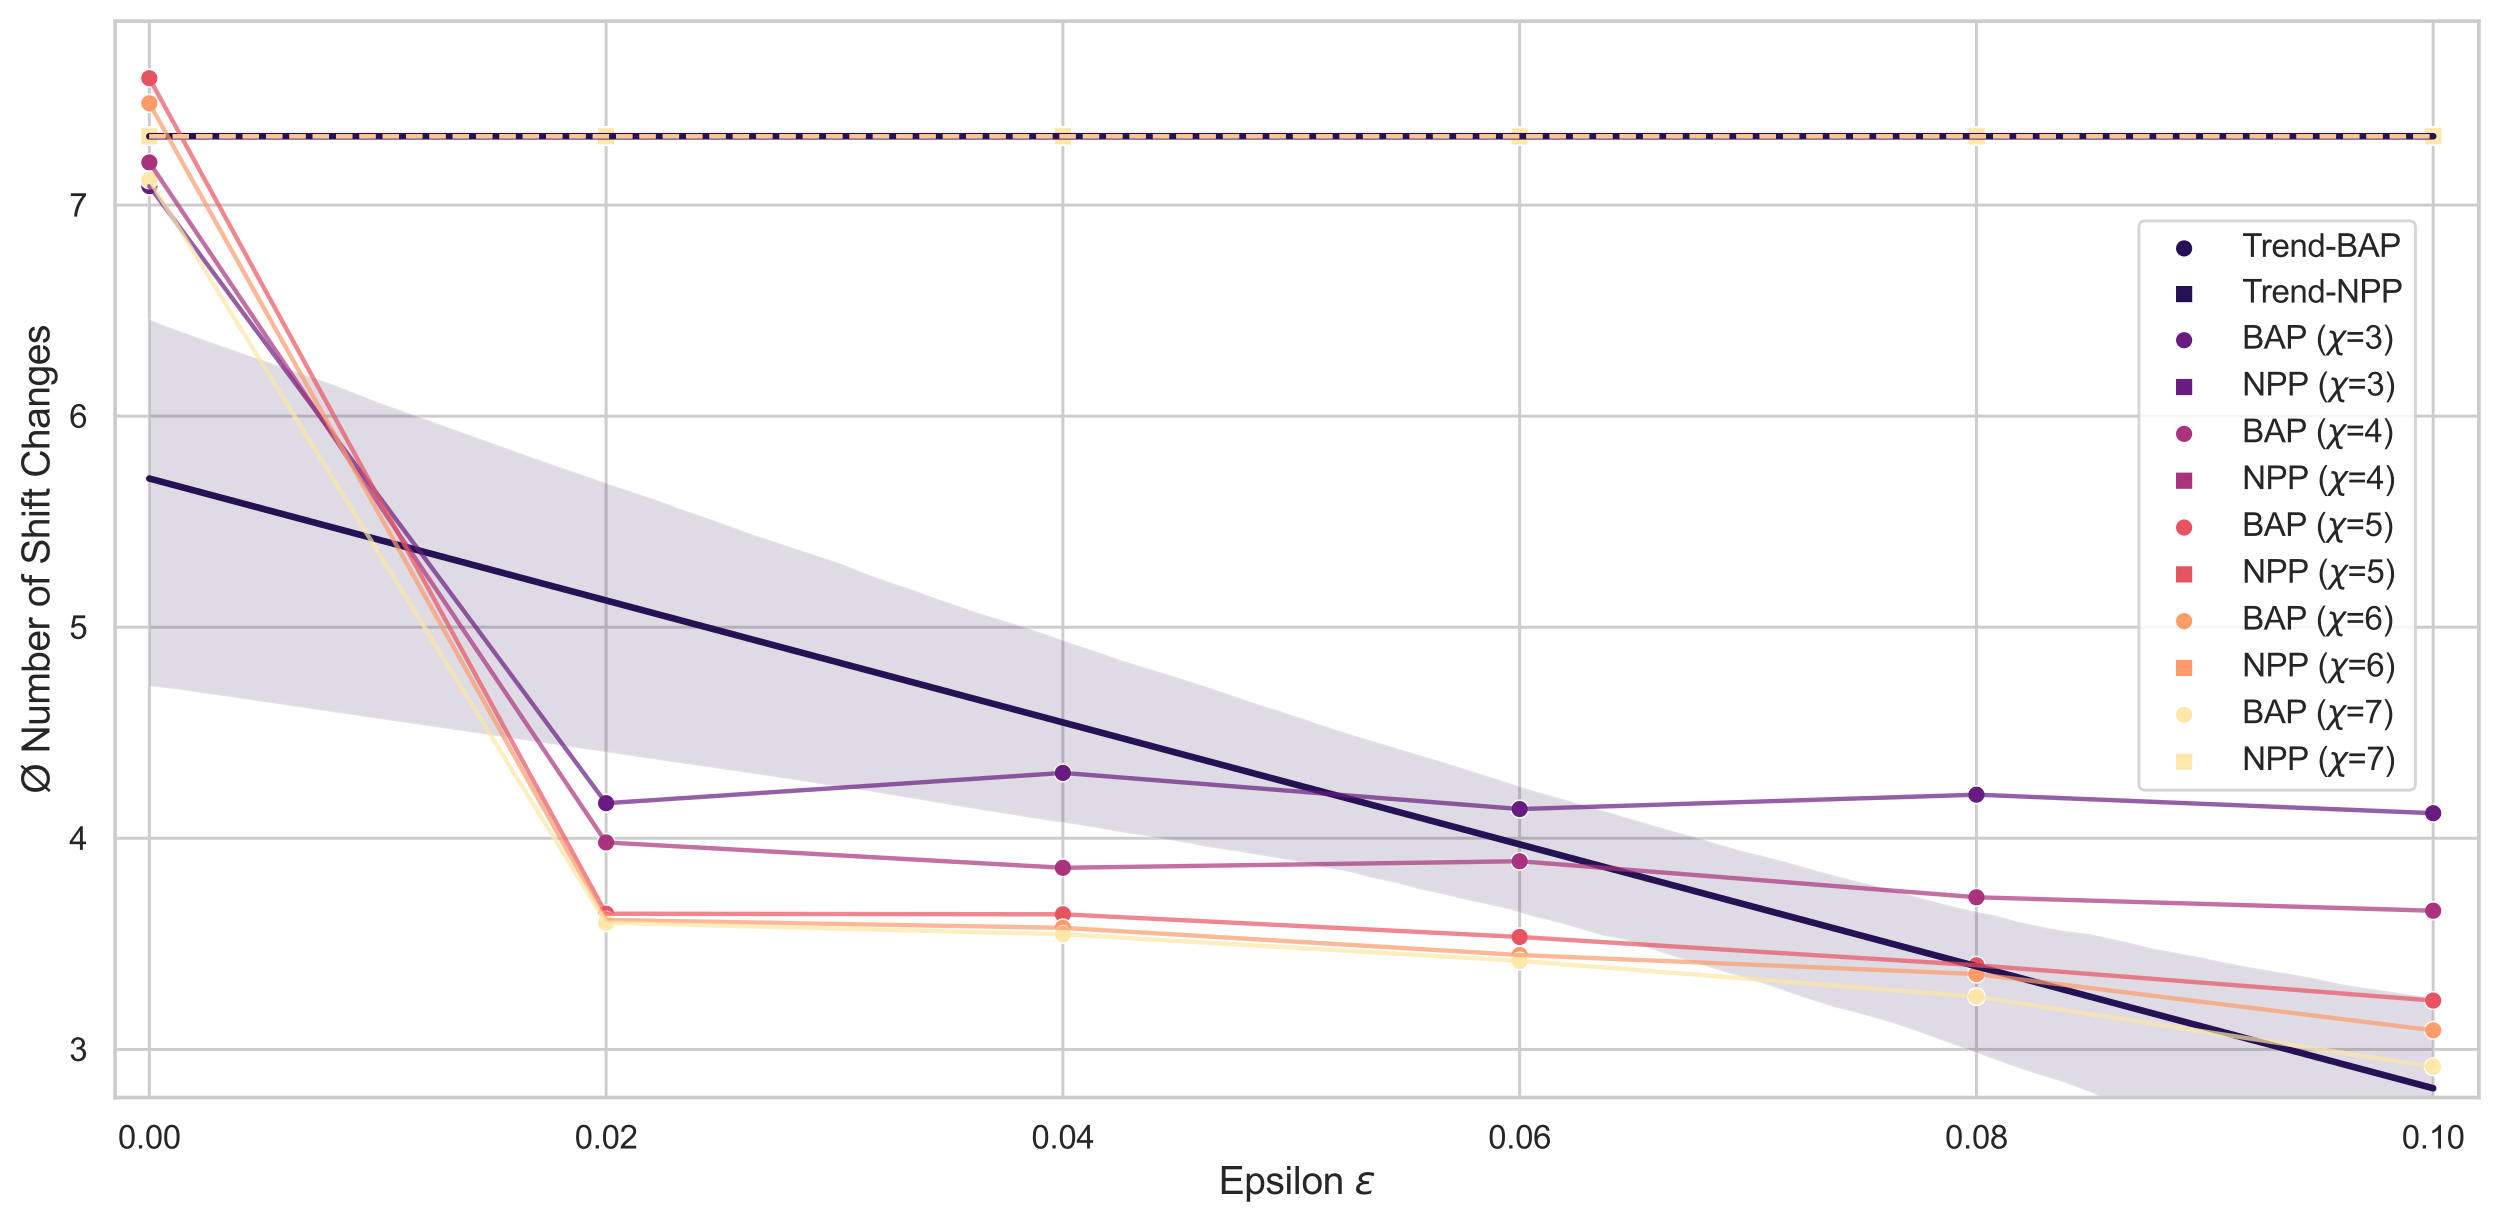 <?xml version="1.0" encoding="utf-8" standalone="no"?>
<!DOCTYPE svg PUBLIC "-//W3C//DTD SVG 1.1//EN"
  "http://www.w3.org/Graphics/SVG/1.1/DTD/svg11.dtd">
<svg xmlns:xlink="http://www.w3.org/1999/xlink" width="851.62pt" height="416.58pt" viewBox="0 0 851.62 416.58" xmlns="http://www.w3.org/2000/svg" version="1.1">
 <defs>
  <style type="text/css">*{stroke-linejoin: round; stroke-linecap: butt}</style>
 </defs>
 <g id="figure_1">
  <g id="patch_1">
   <path d="M 0 416.58 
L 851.62 416.58 
L 851.62 0 
L 0 0 
z
" style="fill: #ffffff"/>
  </g>
  <g id="axes_1">
   <g id="patch_2">
    <path d="M 39.202 373.86 
L 844.42 373.86 
L 844.42 7.2 
L 39.202 7.2 
z
" style="fill: #ffffff"/>
   </g>
   <g id="matplotlib.axis_1">
    <g id="xtick_1">
     <g id="line2d_1">
      <path d="M 50.871 373.86 
L 50.871 7.2 
" clip-path="url(#p6d916ec6ad)" style="fill: none; stroke: #cccccc; stroke-linecap: round"/>
     </g>
     <g id="text_1">
      <!-- 0.00 -->
      <g style="fill: #262626" transform="translate(40.168 391.234) scale(0.11 -0.11)">
       <defs>
        <path id="ArialMT-30" d="M 266 2259 
Q 266 3072 433 3567 
Q 600 4063 929 4331 
Q 1259 4600 1759 4600 
Q 2128 4600 2406 4451 
Q 2684 4303 2865 4023 
Q 3047 3744 3150 3342 
Q 3253 2941 3253 2259 
Q 3253 1453 3087 958 
Q 2922 463 2592 192 
Q 2263 -78 1759 -78 
Q 1097 -78 719 397 
Q 266 969 266 2259 
z
M 844 2259 
Q 844 1131 1108 757 
Q 1372 384 1759 384 
Q 2147 384 2411 759 
Q 2675 1134 2675 2259 
Q 2675 3391 2411 3762 
Q 2147 4134 1753 4134 
Q 1366 4134 1134 3806 
Q 844 3388 844 2259 
z
" transform="scale(0.016)"/>
        <path id="ArialMT-2e" d="M 581 0 
L 581 641 
L 1222 641 
L 1222 0 
L 581 0 
z
" transform="scale(0.016)"/>
       </defs>
       <use xlink:href="#ArialMT-30"/>
       <use xlink:href="#ArialMT-2e" x="55.615"/>
       <use xlink:href="#ArialMT-30" x="83.398"/>
       <use xlink:href="#ArialMT-30" x="139.014"/>
      </g>
     </g>
    </g>
    <g id="xtick_2">
     <g id="line2d_2">
      <path d="M 206.469 373.86 
L 206.469 7.2 
" clip-path="url(#p6d916ec6ad)" style="fill: none; stroke: #cccccc; stroke-linecap: round"/>
     </g>
     <g id="text_2">
      <!-- 0.02 -->
      <g style="fill: #262626" transform="translate(195.766 391.234) scale(0.11 -0.11)">
       <defs>
        <path id="ArialMT-32" d="M 3222 541 
L 3222 0 
L 194 0 
Q 188 203 259 391 
Q 375 700 629 1000 
Q 884 1300 1366 1694 
Q 2113 2306 2375 2664 
Q 2638 3022 2638 3341 
Q 2638 3675 2398 3904 
Q 2159 4134 1775 4134 
Q 1369 4134 1125 3890 
Q 881 3647 878 3216 
L 300 3275 
Q 359 3922 746 4261 
Q 1134 4600 1788 4600 
Q 2447 4600 2831 4234 
Q 3216 3869 3216 3328 
Q 3216 3053 3103 2787 
Q 2991 2522 2730 2228 
Q 2469 1934 1863 1422 
Q 1356 997 1212 845 
Q 1069 694 975 541 
L 3222 541 
z
" transform="scale(0.016)"/>
       </defs>
       <use xlink:href="#ArialMT-30"/>
       <use xlink:href="#ArialMT-2e" x="55.615"/>
       <use xlink:href="#ArialMT-30" x="83.398"/>
       <use xlink:href="#ArialMT-32" x="139.014"/>
      </g>
     </g>
    </g>
    <g id="xtick_3">
     <g id="line2d_3">
      <path d="M 362.067 373.86 
L 362.067 7.2 
" clip-path="url(#p6d916ec6ad)" style="fill: none; stroke: #cccccc; stroke-linecap: round"/>
     </g>
     <g id="text_3">
      <!-- 0.04 -->
      <g style="fill: #262626" transform="translate(351.364 391.234) scale(0.11 -0.11)">
       <defs>
        <path id="ArialMT-34" d="M 2069 0 
L 2069 1097 
L 81 1097 
L 81 1613 
L 2172 4581 
L 2631 4581 
L 2631 1613 
L 3250 1613 
L 3250 1097 
L 2631 1097 
L 2631 0 
L 2069 0 
z
M 2069 1613 
L 2069 3678 
L 634 1613 
L 2069 1613 
z
" transform="scale(0.016)"/>
       </defs>
       <use xlink:href="#ArialMT-30"/>
       <use xlink:href="#ArialMT-2e" x="55.615"/>
       <use xlink:href="#ArialMT-30" x="83.398"/>
       <use xlink:href="#ArialMT-34" x="139.014"/>
      </g>
     </g>
    </g>
    <g id="xtick_4">
     <g id="line2d_4">
      <path d="M 517.665 373.86 
L 517.665 7.2 
" clip-path="url(#p6d916ec6ad)" style="fill: none; stroke: #cccccc; stroke-linecap: round"/>
     </g>
     <g id="text_4">
      <!-- 0.06 -->
      <g style="fill: #262626" transform="translate(506.961 391.234) scale(0.11 -0.11)">
       <defs>
        <path id="ArialMT-36" d="M 3184 3459 
L 2625 3416 
Q 2550 3747 2413 3897 
Q 2184 4138 1850 4138 
Q 1581 4138 1378 3988 
Q 1113 3794 959 3422 
Q 806 3050 800 2363 
Q 1003 2672 1297 2822 
Q 1591 2972 1913 2972 
Q 2475 2972 2870 2558 
Q 3266 2144 3266 1488 
Q 3266 1056 3080 686 
Q 2894 316 2569 119 
Q 2244 -78 1831 -78 
Q 1128 -78 684 439 
Q 241 956 241 2144 
Q 241 3472 731 4075 
Q 1159 4600 1884 4600 
Q 2425 4600 2770 4297 
Q 3116 3994 3184 3459 
z
M 888 1484 
Q 888 1194 1011 928 
Q 1134 663 1356 523 
Q 1578 384 1822 384 
Q 2178 384 2434 671 
Q 2691 959 2691 1453 
Q 2691 1928 2437 2201 
Q 2184 2475 1800 2475 
Q 1419 2475 1153 2201 
Q 888 1928 888 1484 
z
" transform="scale(0.016)"/>
       </defs>
       <use xlink:href="#ArialMT-30"/>
       <use xlink:href="#ArialMT-2e" x="55.615"/>
       <use xlink:href="#ArialMT-30" x="83.398"/>
       <use xlink:href="#ArialMT-36" x="139.014"/>
      </g>
     </g>
    </g>
    <g id="xtick_5">
     <g id="line2d_5">
      <path d="M 673.263 373.86 
L 673.263 7.2 
" clip-path="url(#p6d916ec6ad)" style="fill: none; stroke: #cccccc; stroke-linecap: round"/>
     </g>
     <g id="text_5">
      <!-- 0.08 -->
      <g style="fill: #262626" transform="translate(662.559 391.234) scale(0.11 -0.11)">
       <defs>
        <path id="ArialMT-38" d="M 1131 2484 
Q 781 2613 612 2850 
Q 444 3088 444 3419 
Q 444 3919 803 4259 
Q 1163 4600 1759 4600 
Q 2359 4600 2725 4251 
Q 3091 3903 3091 3403 
Q 3091 3084 2923 2848 
Q 2756 2613 2416 2484 
Q 2838 2347 3058 2040 
Q 3278 1734 3278 1309 
Q 3278 722 2862 322 
Q 2447 -78 1769 -78 
Q 1091 -78 675 323 
Q 259 725 259 1325 
Q 259 1772 486 2073 
Q 713 2375 1131 2484 
z
M 1019 3438 
Q 1019 3113 1228 2906 
Q 1438 2700 1772 2700 
Q 2097 2700 2305 2904 
Q 2513 3109 2513 3406 
Q 2513 3716 2298 3927 
Q 2084 4138 1766 4138 
Q 1444 4138 1231 3931 
Q 1019 3725 1019 3438 
z
M 838 1322 
Q 838 1081 952 856 
Q 1066 631 1291 507 
Q 1516 384 1775 384 
Q 2178 384 2440 643 
Q 2703 903 2703 1303 
Q 2703 1709 2433 1975 
Q 2163 2241 1756 2241 
Q 1359 2241 1098 1978 
Q 838 1716 838 1322 
z
" transform="scale(0.016)"/>
       </defs>
       <use xlink:href="#ArialMT-30"/>
       <use xlink:href="#ArialMT-2e" x="55.615"/>
       <use xlink:href="#ArialMT-30" x="83.398"/>
       <use xlink:href="#ArialMT-38" x="139.014"/>
      </g>
     </g>
    </g>
    <g id="xtick_6">
     <g id="line2d_6">
      <path d="M 828.861 373.86 
L 828.861 7.2 
" clip-path="url(#p6d916ec6ad)" style="fill: none; stroke: #cccccc; stroke-linecap: round"/>
     </g>
     <g id="text_6">
      <!-- 0.10 -->
      <g style="fill: #262626" transform="translate(818.157 391.234) scale(0.11 -0.11)">
       <defs>
        <path id="ArialMT-31" d="M 2384 0 
L 1822 0 
L 1822 3584 
Q 1619 3391 1289 3197 
Q 959 3003 697 2906 
L 697 3450 
Q 1169 3672 1522 3987 
Q 1875 4303 2022 4600 
L 2384 4600 
L 2384 0 
z
" transform="scale(0.016)"/>
       </defs>
       <use xlink:href="#ArialMT-30"/>
       <use xlink:href="#ArialMT-2e" x="55.615"/>
       <use xlink:href="#ArialMT-31" x="83.398"/>
       <use xlink:href="#ArialMT-30" x="139.014"/>
      </g>
     </g>
    </g>
    <g id="text_7">
     <!-- Epsilon $\varepsilon$ -->
     <g style="fill: #262626" transform="translate(415.161 406.78) scale(0.13 -0.13)">
      <defs>
       <path id="ArialMT-45" d="M 506 0 
L 506 4581 
L 3819 4581 
L 3819 4041 
L 1113 4041 
L 1113 2638 
L 3647 2638 
L 3647 2100 
L 1113 2100 
L 1113 541 
L 3925 541 
L 3925 0 
L 506 0 
z
" transform="scale(0.016)"/>
       <path id="ArialMT-70" d="M 422 -1272 
L 422 3319 
L 934 3319 
L 934 2888 
Q 1116 3141 1344 3267 
Q 1572 3394 1897 3394 
Q 2322 3394 2647 3175 
Q 2972 2956 3137 2557 
Q 3303 2159 3303 1684 
Q 3303 1175 3120 767 
Q 2938 359 2589 142 
Q 2241 -75 1856 -75 
Q 1575 -75 1351 44 
Q 1128 163 984 344 
L 984 -1272 
L 422 -1272 
z
M 931 1641 
Q 931 1000 1190 694 
Q 1450 388 1819 388 
Q 2194 388 2461 705 
Q 2728 1022 2728 1688 
Q 2728 2322 2467 2637 
Q 2206 2953 1844 2953 
Q 1484 2953 1207 2617 
Q 931 2281 931 1641 
z
" transform="scale(0.016)"/>
       <path id="ArialMT-73" d="M 197 991 
L 753 1078 
Q 800 744 1014 566 
Q 1228 388 1613 388 
Q 2000 388 2187 545 
Q 2375 703 2375 916 
Q 2375 1106 2209 1216 
Q 2094 1291 1634 1406 
Q 1016 1563 777 1677 
Q 538 1791 414 1992 
Q 291 2194 291 2438 
Q 291 2659 392 2848 
Q 494 3038 669 3163 
Q 800 3259 1026 3326 
Q 1253 3394 1513 3394 
Q 1903 3394 2198 3281 
Q 2494 3169 2634 2976 
Q 2775 2784 2828 2463 
L 2278 2388 
Q 2241 2644 2061 2787 
Q 1881 2931 1553 2931 
Q 1166 2931 1000 2803 
Q 834 2675 834 2503 
Q 834 2394 903 2306 
Q 972 2216 1119 2156 
Q 1203 2125 1616 2013 
Q 2213 1853 2448 1751 
Q 2684 1650 2818 1456 
Q 2953 1263 2953 975 
Q 2953 694 2789 445 
Q 2625 197 2315 61 
Q 2006 -75 1616 -75 
Q 969 -75 630 194 
Q 291 463 197 991 
z
" transform="scale(0.016)"/>
       <path id="ArialMT-69" d="M 425 3934 
L 425 4581 
L 988 4581 
L 988 3934 
L 425 3934 
z
M 425 0 
L 425 3319 
L 988 3319 
L 988 0 
L 425 0 
z
" transform="scale(0.016)"/>
       <path id="ArialMT-6c" d="M 409 0 
L 409 4581 
L 972 4581 
L 972 0 
L 409 0 
z
" transform="scale(0.016)"/>
       <path id="ArialMT-6f" d="M 213 1659 
Q 213 2581 725 3025 
Q 1153 3394 1769 3394 
Q 2453 3394 2887 2945 
Q 3322 2497 3322 1706 
Q 3322 1066 3130 698 
Q 2938 331 2570 128 
Q 2203 -75 1769 -75 
Q 1072 -75 642 372 
Q 213 819 213 1659 
z
M 791 1659 
Q 791 1022 1069 705 
Q 1347 388 1769 388 
Q 2188 388 2466 706 
Q 2744 1025 2744 1678 
Q 2744 2294 2464 2611 
Q 2184 2928 1769 2928 
Q 1347 2928 1069 2612 
Q 791 2297 791 1659 
z
" transform="scale(0.016)"/>
       <path id="ArialMT-6e" d="M 422 0 
L 422 3319 
L 928 3319 
L 928 2847 
Q 1294 3394 1984 3394 
Q 2284 3394 2536 3286 
Q 2788 3178 2913 3003 
Q 3038 2828 3088 2588 
Q 3119 2431 3119 2041 
L 3119 0 
L 2556 0 
L 2556 2019 
Q 2556 2363 2490 2533 
Q 2425 2703 2258 2804 
Q 2091 2906 1866 2906 
Q 1506 2906 1245 2678 
Q 984 2450 984 1813 
L 984 0 
L 422 0 
z
" transform="scale(0.016)"/>
       <path id="ArialMT-20" transform="scale(0.016)"/>
       <path id="DejaVuSans-Oblique-3b5" d="M 1263 1888 
Q 925 1963 778 2166 
Q 669 2309 669 2503 
Q 669 3034 1175 3344 
Q 1575 3588 2188 3588 
Q 2425 3588 2684 3550 
Q 2944 3513 3234 3438 
L 3134 2916 
Q 2847 3006 2606 3047 
Q 2359 3088 2138 3088 
Q 1766 3088 1522 2944 
Q 1228 2772 1228 2522 
Q 1228 2356 1381 2241 
Q 1563 2103 1925 2103 
L 2409 2103 
L 2319 1628 
L 1856 1628 
Q 1425 1628 1172 1469 
Q 828 1253 828 916 
Q 828 703 1013 563 
Q 1244 388 1716 388 
Q 2006 388 2284 444 
Q 2563 503 2806 619 
L 2700 84 
Q 2403 -3 2131 -47 
Q 1859 -91 1609 -91 
Q 866 -91 516 194 
Q 250 413 250 781 
Q 250 1278 600 1584 
Q 859 1813 1263 1888 
z
" transform="scale(0.016)"/>
      </defs>
      <use xlink:href="#ArialMT-45" transform="translate(0 0.422)"/>
      <use xlink:href="#ArialMT-70" transform="translate(66.699 0.422)"/>
      <use xlink:href="#ArialMT-73" transform="translate(122.314 0.422)"/>
      <use xlink:href="#ArialMT-69" transform="translate(172.314 0.422)"/>
      <use xlink:href="#ArialMT-6c" transform="translate(194.531 0.422)"/>
      <use xlink:href="#ArialMT-6f" transform="translate(216.748 0.422)"/>
      <use xlink:href="#ArialMT-6e" transform="translate(272.363 0.422)"/>
      <use xlink:href="#ArialMT-20" transform="translate(327.979 0.422)"/>
      <use xlink:href="#DejaVuSans-Oblique-3b5" transform="translate(355.762 0.422)"/>
     </g>
    </g>
   </g>
   <g id="matplotlib.axis_2">
    <g id="ytick_1">
     <g id="line2d_7">
      <path d="M 39.202 357.468 
L 844.42 357.468 
" clip-path="url(#p6d916ec6ad)" style="fill: none; stroke: #cccccc; stroke-linecap: round"/>
     </g>
     <g id="text_8">
      <!-- 3 -->
      <g style="fill: #262626" transform="translate(23.585 361.405) scale(0.11 -0.11)">
       <defs>
        <path id="ArialMT-33" d="M 269 1209 
L 831 1284 
Q 928 806 1161 595 
Q 1394 384 1728 384 
Q 2125 384 2398 659 
Q 2672 934 2672 1341 
Q 2672 1728 2419 1979 
Q 2166 2231 1775 2231 
Q 1616 2231 1378 2169 
L 1441 2663 
Q 1497 2656 1531 2656 
Q 1891 2656 2178 2843 
Q 2466 3031 2466 3422 
Q 2466 3731 2256 3934 
Q 2047 4138 1716 4138 
Q 1388 4138 1169 3931 
Q 950 3725 888 3313 
L 325 3413 
Q 428 3978 793 4289 
Q 1159 4600 1703 4600 
Q 2078 4600 2393 4439 
Q 2709 4278 2876 4000 
Q 3044 3722 3044 3409 
Q 3044 3113 2884 2869 
Q 2725 2625 2413 2481 
Q 2819 2388 3044 2092 
Q 3269 1797 3269 1353 
Q 3269 753 2831 336 
Q 2394 -81 1725 -81 
Q 1122 -81 723 278 
Q 325 638 269 1209 
z
" transform="scale(0.016)"/>
       </defs>
       <use xlink:href="#ArialMT-33"/>
      </g>
     </g>
    </g>
    <g id="ytick_2">
     <g id="line2d_8">
      <path d="M 39.202 285.564 
L 844.42 285.564 
" clip-path="url(#p6d916ec6ad)" style="fill: none; stroke: #cccccc; stroke-linecap: round"/>
     </g>
     <g id="text_9">
      <!-- 4 -->
      <g style="fill: #262626" transform="translate(23.585 289.501) scale(0.11 -0.11)">
       <use xlink:href="#ArialMT-34"/>
      </g>
     </g>
    </g>
    <g id="ytick_3">
     <g id="line2d_9">
      <path d="M 39.202 213.661 
L 844.42 213.661 
" clip-path="url(#p6d916ec6ad)" style="fill: none; stroke: #cccccc; stroke-linecap: round"/>
     </g>
     <g id="text_10">
      <!-- 5 -->
      <g style="fill: #262626" transform="translate(23.585 217.598) scale(0.11 -0.11)">
       <defs>
        <path id="ArialMT-35" d="M 266 1200 
L 856 1250 
Q 922 819 1161 601 
Q 1400 384 1738 384 
Q 2144 384 2425 690 
Q 2706 997 2706 1503 
Q 2706 1984 2436 2262 
Q 2166 2541 1728 2541 
Q 1456 2541 1237 2417 
Q 1019 2294 894 2097 
L 366 2166 
L 809 4519 
L 3088 4519 
L 3088 3981 
L 1259 3981 
L 1013 2750 
Q 1425 3038 1878 3038 
Q 2478 3038 2890 2622 
Q 3303 2206 3303 1553 
Q 3303 931 2941 478 
Q 2500 -78 1738 -78 
Q 1113 -78 717 272 
Q 322 622 266 1200 
z
" transform="scale(0.016)"/>
       </defs>
       <use xlink:href="#ArialMT-35"/>
      </g>
     </g>
    </g>
    <g id="ytick_4">
     <g id="line2d_10">
      <path d="M 39.202 141.758 
L 844.42 141.758 
" clip-path="url(#p6d916ec6ad)" style="fill: none; stroke: #cccccc; stroke-linecap: round"/>
     </g>
     <g id="text_11">
      <!-- 6 -->
      <g style="fill: #262626" transform="translate(23.585 145.695) scale(0.11 -0.11)">
       <use xlink:href="#ArialMT-36"/>
      </g>
     </g>
    </g>
    <g id="ytick_5">
     <g id="line2d_11">
      <path d="M 39.202 69.855 
L 844.42 69.855 
" clip-path="url(#p6d916ec6ad)" style="fill: none; stroke: #cccccc; stroke-linecap: round"/>
     </g>
     <g id="text_12">
      <!-- 7 -->
      <g style="fill: #262626" transform="translate(23.585 73.791) scale(0.11 -0.11)">
       <defs>
        <path id="ArialMT-37" d="M 303 3981 
L 303 4522 
L 3269 4522 
L 3269 4084 
Q 2831 3619 2401 2847 
Q 1972 2075 1738 1259 
Q 1569 684 1522 0 
L 944 0 
Q 953 541 1156 1306 
Q 1359 2072 1739 2783 
Q 2119 3494 2547 3981 
L 303 3981 
z
" transform="scale(0.016)"/>
       </defs>
       <use xlink:href="#ArialMT-37"/>
      </g>
     </g>
    </g>
    <g id="text_13">
     <!-- Ø Number of Shift Changes -->
     <g style="fill: #262626" transform="translate(16.848 270.369) rotate(-90) scale(0.13 -0.13)">
      <defs>
       <path id="ArialMT-d8" d="M 3906 4163 
L 4431 4750 
L 4741 4488 
L 4191 3869 
Q 4459 3469 4553 3169 
Q 4678 2775 4678 2288 
Q 4678 1584 4393 1034 
Q 4109 484 3595 203 
Q 3081 -78 2503 -78 
Q 2072 -78 1722 44 
Q 1453 138 1094 403 
L 569 -184 
L 259 78 
L 809 694 
Q 503 1159 400 1489 
Q 297 1819 297 2281 
Q 297 2988 578 3539 
Q 859 4091 1367 4375 
Q 1875 4659 2497 4659 
Q 2916 4659 3230 4548 
Q 3544 4438 3906 4163 
z
M 3531 3741 
Q 3238 3972 3017 4056 
Q 2797 4141 2500 4141 
Q 1816 4141 1369 3677 
Q 922 3213 922 2291 
Q 922 1928 991 1647 
Q 1041 1438 1200 1131 
L 3531 3741 
z
M 3788 3419 
L 1466 819 
Q 1706 622 1909 544 
Q 2175 441 2484 441 
Q 3166 441 3609 922 
Q 4053 1403 4053 2272 
Q 4053 2922 3788 3419 
z
" transform="scale(0.016)"/>
       <path id="ArialMT-4e" d="M 488 0 
L 488 4581 
L 1109 4581 
L 3516 984 
L 3516 4581 
L 4097 4581 
L 4097 0 
L 3475 0 
L 1069 3600 
L 1069 0 
L 488 0 
z
" transform="scale(0.016)"/>
       <path id="ArialMT-75" d="M 2597 0 
L 2597 488 
Q 2209 -75 1544 -75 
Q 1250 -75 995 37 
Q 741 150 617 320 
Q 494 491 444 738 
Q 409 903 409 1263 
L 409 3319 
L 972 3319 
L 972 1478 
Q 972 1038 1006 884 
Q 1059 663 1231 536 
Q 1403 409 1656 409 
Q 1909 409 2131 539 
Q 2353 669 2445 892 
Q 2538 1116 2538 1541 
L 2538 3319 
L 3100 3319 
L 3100 0 
L 2597 0 
z
" transform="scale(0.016)"/>
       <path id="ArialMT-6d" d="M 422 0 
L 422 3319 
L 925 3319 
L 925 2853 
Q 1081 3097 1340 3245 
Q 1600 3394 1931 3394 
Q 2300 3394 2536 3241 
Q 2772 3088 2869 2813 
Q 3263 3394 3894 3394 
Q 4388 3394 4653 3120 
Q 4919 2847 4919 2278 
L 4919 0 
L 4359 0 
L 4359 2091 
Q 4359 2428 4304 2576 
Q 4250 2725 4106 2815 
Q 3963 2906 3769 2906 
Q 3419 2906 3187 2673 
Q 2956 2441 2956 1928 
L 2956 0 
L 2394 0 
L 2394 2156 
Q 2394 2531 2256 2718 
Q 2119 2906 1806 2906 
Q 1569 2906 1367 2781 
Q 1166 2656 1075 2415 
Q 984 2175 984 1722 
L 984 0 
L 422 0 
z
" transform="scale(0.016)"/>
       <path id="ArialMT-62" d="M 941 0 
L 419 0 
L 419 4581 
L 981 4581 
L 981 2947 
Q 1338 3394 1891 3394 
Q 2197 3394 2470 3270 
Q 2744 3147 2920 2923 
Q 3097 2700 3197 2384 
Q 3297 2069 3297 1709 
Q 3297 856 2875 390 
Q 2453 -75 1863 -75 
Q 1275 -75 941 416 
L 941 0 
z
M 934 1684 
Q 934 1088 1097 822 
Q 1363 388 1816 388 
Q 2184 388 2453 708 
Q 2722 1028 2722 1663 
Q 2722 2313 2464 2622 
Q 2206 2931 1841 2931 
Q 1472 2931 1203 2611 
Q 934 2291 934 1684 
z
" transform="scale(0.016)"/>
       <path id="ArialMT-65" d="M 2694 1069 
L 3275 997 
Q 3138 488 2766 206 
Q 2394 -75 1816 -75 
Q 1088 -75 661 373 
Q 234 822 234 1631 
Q 234 2469 665 2931 
Q 1097 3394 1784 3394 
Q 2450 3394 2872 2941 
Q 3294 2488 3294 1666 
Q 3294 1616 3291 1516 
L 816 1516 
Q 847 969 1125 678 
Q 1403 388 1819 388 
Q 2128 388 2347 550 
Q 2566 713 2694 1069 
z
M 847 1978 
L 2700 1978 
Q 2663 2397 2488 2606 
Q 2219 2931 1791 2931 
Q 1403 2931 1139 2672 
Q 875 2413 847 1978 
z
" transform="scale(0.016)"/>
       <path id="ArialMT-72" d="M 416 0 
L 416 3319 
L 922 3319 
L 922 2816 
Q 1116 3169 1280 3281 
Q 1444 3394 1641 3394 
Q 1925 3394 2219 3213 
L 2025 2691 
Q 1819 2813 1613 2813 
Q 1428 2813 1281 2702 
Q 1134 2591 1072 2394 
Q 978 2094 978 1738 
L 978 0 
L 416 0 
z
" transform="scale(0.016)"/>
       <path id="ArialMT-66" d="M 556 0 
L 556 2881 
L 59 2881 
L 59 3319 
L 556 3319 
L 556 3672 
Q 556 4006 616 4169 
Q 697 4388 901 4523 
Q 1106 4659 1475 4659 
Q 1713 4659 2000 4603 
L 1916 4113 
Q 1741 4144 1584 4144 
Q 1328 4144 1222 4034 
Q 1116 3925 1116 3625 
L 1116 3319 
L 1763 3319 
L 1763 2881 
L 1116 2881 
L 1116 0 
L 556 0 
z
" transform="scale(0.016)"/>
       <path id="ArialMT-53" d="M 288 1472 
L 859 1522 
Q 900 1178 1048 958 
Q 1197 738 1509 602 
Q 1822 466 2213 466 
Q 2559 466 2825 569 
Q 3091 672 3220 851 
Q 3350 1031 3350 1244 
Q 3350 1459 3225 1620 
Q 3100 1781 2813 1891 
Q 2628 1963 1997 2114 
Q 1366 2266 1113 2400 
Q 784 2572 623 2826 
Q 463 3081 463 3397 
Q 463 3744 659 4045 
Q 856 4347 1234 4503 
Q 1613 4659 2075 4659 
Q 2584 4659 2973 4495 
Q 3363 4331 3572 4012 
Q 3781 3694 3797 3291 
L 3216 3247 
Q 3169 3681 2898 3903 
Q 2628 4125 2100 4125 
Q 1550 4125 1298 3923 
Q 1047 3722 1047 3438 
Q 1047 3191 1225 3031 
Q 1400 2872 2139 2705 
Q 2878 2538 3153 2413 
Q 3553 2228 3743 1945 
Q 3934 1663 3934 1294 
Q 3934 928 3725 604 
Q 3516 281 3123 101 
Q 2731 -78 2241 -78 
Q 1619 -78 1198 103 
Q 778 284 539 648 
Q 300 1013 288 1472 
z
" transform="scale(0.016)"/>
       <path id="ArialMT-68" d="M 422 0 
L 422 4581 
L 984 4581 
L 984 2938 
Q 1378 3394 1978 3394 
Q 2347 3394 2619 3248 
Q 2891 3103 3008 2847 
Q 3125 2591 3125 2103 
L 3125 0 
L 2563 0 
L 2563 2103 
Q 2563 2525 2380 2717 
Q 2197 2909 1863 2909 
Q 1613 2909 1392 2779 
Q 1172 2650 1078 2428 
Q 984 2206 984 1816 
L 984 0 
L 422 0 
z
" transform="scale(0.016)"/>
       <path id="ArialMT-74" d="M 1650 503 
L 1731 6 
Q 1494 -44 1306 -44 
Q 1000 -44 831 53 
Q 663 150 594 308 
Q 525 466 525 972 
L 525 2881 
L 113 2881 
L 113 3319 
L 525 3319 
L 525 4141 
L 1084 4478 
L 1084 3319 
L 1650 3319 
L 1650 2881 
L 1084 2881 
L 1084 941 
Q 1084 700 1114 631 
Q 1144 563 1211 522 
Q 1278 481 1403 481 
Q 1497 481 1650 503 
z
" transform="scale(0.016)"/>
       <path id="ArialMT-43" d="M 3763 1606 
L 4369 1453 
Q 4178 706 3683 314 
Q 3188 -78 2472 -78 
Q 1731 -78 1267 223 
Q 803 525 561 1097 
Q 319 1669 319 2325 
Q 319 3041 592 3573 
Q 866 4106 1370 4382 
Q 1875 4659 2481 4659 
Q 3169 4659 3637 4309 
Q 4106 3959 4291 3325 
L 3694 3184 
Q 3534 3684 3231 3912 
Q 2928 4141 2469 4141 
Q 1941 4141 1586 3887 
Q 1231 3634 1087 3207 
Q 944 2781 944 2328 
Q 944 1744 1114 1308 
Q 1284 872 1643 656 
Q 2003 441 2422 441 
Q 2931 441 3284 734 
Q 3638 1028 3763 1606 
z
" transform="scale(0.016)"/>
       <path id="ArialMT-61" d="M 2588 409 
Q 2275 144 1986 34 
Q 1697 -75 1366 -75 
Q 819 -75 525 192 
Q 231 459 231 875 
Q 231 1119 342 1320 
Q 453 1522 633 1644 
Q 813 1766 1038 1828 
Q 1203 1872 1538 1913 
Q 2219 1994 2541 2106 
Q 2544 2222 2544 2253 
Q 2544 2597 2384 2738 
Q 2169 2928 1744 2928 
Q 1347 2928 1158 2789 
Q 969 2650 878 2297 
L 328 2372 
Q 403 2725 575 2942 
Q 747 3159 1072 3276 
Q 1397 3394 1825 3394 
Q 2250 3394 2515 3294 
Q 2781 3194 2906 3042 
Q 3031 2891 3081 2659 
Q 3109 2516 3109 2141 
L 3109 1391 
Q 3109 606 3145 398 
Q 3181 191 3288 0 
L 2700 0 
Q 2613 175 2588 409 
z
M 2541 1666 
Q 2234 1541 1622 1453 
Q 1275 1403 1131 1340 
Q 988 1278 909 1158 
Q 831 1038 831 891 
Q 831 666 1001 516 
Q 1172 366 1500 366 
Q 1825 366 2078 508 
Q 2331 650 2450 897 
Q 2541 1088 2541 1459 
L 2541 1666 
z
" transform="scale(0.016)"/>
       <path id="ArialMT-67" d="M 319 -275 
L 866 -356 
Q 900 -609 1056 -725 
Q 1266 -881 1628 -881 
Q 2019 -881 2231 -725 
Q 2444 -569 2519 -288 
Q 2563 -116 2559 434 
Q 2191 0 1641 0 
Q 956 0 581 494 
Q 206 988 206 1678 
Q 206 2153 378 2554 
Q 550 2956 876 3175 
Q 1203 3394 1644 3394 
Q 2231 3394 2613 2919 
L 2613 3319 
L 3131 3319 
L 3131 450 
Q 3131 -325 2973 -648 
Q 2816 -972 2473 -1159 
Q 2131 -1347 1631 -1347 
Q 1038 -1347 672 -1080 
Q 306 -813 319 -275 
z
M 784 1719 
Q 784 1066 1043 766 
Q 1303 466 1694 466 
Q 2081 466 2343 764 
Q 2606 1063 2606 1700 
Q 2606 2309 2336 2618 
Q 2066 2928 1684 2928 
Q 1309 2928 1046 2623 
Q 784 2319 784 1719 
z
" transform="scale(0.016)"/>
      </defs>
      <use xlink:href="#ArialMT-d8"/>
      <use xlink:href="#ArialMT-20" x="77.783"/>
      <use xlink:href="#ArialMT-4e" x="105.566"/>
      <use xlink:href="#ArialMT-75" x="177.783"/>
      <use xlink:href="#ArialMT-6d" x="233.398"/>
      <use xlink:href="#ArialMT-62" x="316.699"/>
      <use xlink:href="#ArialMT-65" x="372.314"/>
      <use xlink:href="#ArialMT-72" x="427.93"/>
      <use xlink:href="#ArialMT-20" x="461.23"/>
      <use xlink:href="#ArialMT-6f" x="489.014"/>
      <use xlink:href="#ArialMT-66" x="544.629"/>
      <use xlink:href="#ArialMT-20" x="572.412"/>
      <use xlink:href="#ArialMT-53" x="600.195"/>
      <use xlink:href="#ArialMT-68" x="666.895"/>
      <use xlink:href="#ArialMT-69" x="722.51"/>
      <use xlink:href="#ArialMT-66" x="744.727"/>
      <use xlink:href="#ArialMT-74" x="772.51"/>
      <use xlink:href="#ArialMT-20" x="800.293"/>
      <use xlink:href="#ArialMT-43" x="828.076"/>
      <use xlink:href="#ArialMT-68" x="900.293"/>
      <use xlink:href="#ArialMT-61" x="955.908"/>
      <use xlink:href="#ArialMT-6e" x="1011.523"/>
      <use xlink:href="#ArialMT-67" x="1067.139"/>
      <use xlink:href="#ArialMT-65" x="1122.754"/>
      <use xlink:href="#ArialMT-73" x="1178.369"/>
     </g>
    </g>
   </g>
   <g id="PathCollection_1">
    <defs>
     <path id="m7d040ab8ba" d="M 0 3 
C 0.796 3 1.559 2.684 2.121 2.121 
C 2.684 1.559 3 0.796 3 0 
C 3 -0.796 2.684 -1.559 2.121 -2.121 
C 1.559 -2.684 0.796 -3 0 -3 
C -0.796 -3 -1.559 -2.684 -2.121 -2.121 
C -2.684 -1.559 -3 -0.796 -3 0 
C -3 0.796 -2.684 1.559 -2.121 2.121 
C -1.559 2.684 -0.796 3 0 3 
z
" style="stroke: #ffffff; stroke-width: 0.48"/>
    </defs>
    <g clip-path="url(#p6d916ec6ad)">
     <use xlink:href="#m7d040ab8ba" x="50.871" y="63.412" style="fill: #251255; stroke: #ffffff; stroke-width: 0.48"/>
     <use xlink:href="#m7d040ab8ba" x="50.871" y="55.33" style="fill: #251255; stroke: #ffffff; stroke-width: 0.48"/>
     <use xlink:href="#m7d040ab8ba" x="50.871" y="26.641" style="fill: #251255; stroke: #ffffff; stroke-width: 0.48"/>
     <use xlink:href="#m7d040ab8ba" x="50.871" y="35.197" style="fill: #251255; stroke: #ffffff; stroke-width: 0.48"/>
     <use xlink:href="#m7d040ab8ba" x="50.871" y="61.298" style="fill: #251255; stroke: #ffffff; stroke-width: 0.48"/>
     <use xlink:href="#m7d040ab8ba" x="206.469" y="273.604" style="fill: #251255; stroke: #ffffff; stroke-width: 0.48"/>
     <use xlink:href="#m7d040ab8ba" x="206.469" y="286.974" style="fill: #251255; stroke: #ffffff; stroke-width: 0.48"/>
     <use xlink:href="#m7d040ab8ba" x="206.469" y="311.25" style="fill: #251255; stroke: #ffffff; stroke-width: 0.48"/>
     <use xlink:href="#m7d040ab8ba" x="206.469" y="313.4" style="fill: #251255; stroke: #ffffff; stroke-width: 0.48"/>
     <use xlink:href="#m7d040ab8ba" x="206.469" y="314.333" style="fill: #251255; stroke: #ffffff; stroke-width: 0.48"/>
     <use xlink:href="#m7d040ab8ba" x="362.067" y="263.289" style="fill: #251255; stroke: #ffffff; stroke-width: 0.48"/>
     <use xlink:href="#m7d040ab8ba" x="362.067" y="295.609" style="fill: #251255; stroke: #ffffff; stroke-width: 0.48"/>
     <use xlink:href="#m7d040ab8ba" x="362.067" y="311.457" style="fill: #251255; stroke: #ffffff; stroke-width: 0.48"/>
     <use xlink:href="#m7d040ab8ba" x="362.067" y="316.063" style="fill: #251255; stroke: #ffffff; stroke-width: 0.48"/>
     <use xlink:href="#m7d040ab8ba" x="362.067" y="318.27" style="fill: #251255; stroke: #ffffff; stroke-width: 0.48"/>
     <use xlink:href="#m7d040ab8ba" x="517.665" y="275.598" style="fill: #251255; stroke: #ffffff; stroke-width: 0.48"/>
     <use xlink:href="#m7d040ab8ba" x="517.665" y="293.381" style="fill: #251255; stroke: #ffffff; stroke-width: 0.48"/>
     <use xlink:href="#m7d040ab8ba" x="517.665" y="319.174" style="fill: #251255; stroke: #ffffff; stroke-width: 0.48"/>
     <use xlink:href="#m7d040ab8ba" x="517.665" y="325.325" style="fill: #251255; stroke: #ffffff; stroke-width: 0.48"/>
     <use xlink:href="#m7d040ab8ba" x="517.665" y="327.325" style="fill: #251255; stroke: #ffffff; stroke-width: 0.48"/>
     <use xlink:href="#m7d040ab8ba" x="673.263" y="270.707" style="fill: #251255; stroke: #ffffff; stroke-width: 0.48"/>
     <use xlink:href="#m7d040ab8ba" x="673.263" y="305.655" style="fill: #251255; stroke: #ffffff; stroke-width: 0.48"/>
     <use xlink:href="#m7d040ab8ba" x="673.263" y="328.799" style="fill: #251255; stroke: #ffffff; stroke-width: 0.48"/>
     <use xlink:href="#m7d040ab8ba" x="673.263" y="331.811" style="fill: #251255; stroke: #ffffff; stroke-width: 0.48"/>
     <use xlink:href="#m7d040ab8ba" x="673.263" y="339.514" style="fill: #251255; stroke: #ffffff; stroke-width: 0.48"/>
     <use xlink:href="#m7d040ab8ba" x="828.861" y="277.014" style="fill: #251255; stroke: #ffffff; stroke-width: 0.48"/>
     <use xlink:href="#m7d040ab8ba" x="828.861" y="310.24" style="fill: #251255; stroke: #ffffff; stroke-width: 0.48"/>
     <use xlink:href="#m7d040ab8ba" x="828.861" y="340.844" style="fill: #251255; stroke: #ffffff; stroke-width: 0.48"/>
     <use xlink:href="#m7d040ab8ba" x="828.861" y="350.968" style="fill: #251255; stroke: #ffffff; stroke-width: 0.48"/>
     <use xlink:href="#m7d040ab8ba" x="828.861" y="363.37" style="fill: #251255; stroke: #ffffff; stroke-width: 0.48"/>
    </g>
   </g>
   <g id="PathCollection_2">
    <defs>
     <path id="m4b754ed051" d="M -3 3 
L 3 3 
L 3 -3 
L -3 -3 
z
" style="stroke: #ffffff; stroke-width: 0.48"/>
    </defs>
    <g clip-path="url(#p6d916ec6ad)">
     <use xlink:href="#m4b754ed051" x="50.871" y="46.414" style="fill: #251255; stroke: #ffffff; stroke-width: 0.48"/>
     <use xlink:href="#m4b754ed051" x="50.871" y="46.414" style="fill: #251255; stroke: #ffffff; stroke-width: 0.48"/>
     <use xlink:href="#m4b754ed051" x="50.871" y="46.414" style="fill: #251255; stroke: #ffffff; stroke-width: 0.48"/>
     <use xlink:href="#m4b754ed051" x="50.871" y="46.414" style="fill: #251255; stroke: #ffffff; stroke-width: 0.48"/>
     <use xlink:href="#m4b754ed051" x="50.871" y="46.414" style="fill: #251255; stroke: #ffffff; stroke-width: 0.48"/>
     <use xlink:href="#m4b754ed051" x="206.469" y="46.414" style="fill: #251255; stroke: #ffffff; stroke-width: 0.48"/>
     <use xlink:href="#m4b754ed051" x="206.469" y="46.414" style="fill: #251255; stroke: #ffffff; stroke-width: 0.48"/>
     <use xlink:href="#m4b754ed051" x="206.469" y="46.414" style="fill: #251255; stroke: #ffffff; stroke-width: 0.48"/>
     <use xlink:href="#m4b754ed051" x="206.469" y="46.414" style="fill: #251255; stroke: #ffffff; stroke-width: 0.48"/>
     <use xlink:href="#m4b754ed051" x="206.469" y="46.414" style="fill: #251255; stroke: #ffffff; stroke-width: 0.48"/>
     <use xlink:href="#m4b754ed051" x="362.067" y="46.414" style="fill: #251255; stroke: #ffffff; stroke-width: 0.48"/>
     <use xlink:href="#m4b754ed051" x="362.067" y="46.414" style="fill: #251255; stroke: #ffffff; stroke-width: 0.48"/>
     <use xlink:href="#m4b754ed051" x="362.067" y="46.414" style="fill: #251255; stroke: #ffffff; stroke-width: 0.48"/>
     <use xlink:href="#m4b754ed051" x="362.067" y="46.414" style="fill: #251255; stroke: #ffffff; stroke-width: 0.48"/>
     <use xlink:href="#m4b754ed051" x="362.067" y="46.414" style="fill: #251255; stroke: #ffffff; stroke-width: 0.48"/>
     <use xlink:href="#m4b754ed051" x="517.665" y="46.414" style="fill: #251255; stroke: #ffffff; stroke-width: 0.48"/>
     <use xlink:href="#m4b754ed051" x="517.665" y="46.414" style="fill: #251255; stroke: #ffffff; stroke-width: 0.48"/>
     <use xlink:href="#m4b754ed051" x="517.665" y="46.414" style="fill: #251255; stroke: #ffffff; stroke-width: 0.48"/>
     <use xlink:href="#m4b754ed051" x="517.665" y="46.414" style="fill: #251255; stroke: #ffffff; stroke-width: 0.48"/>
     <use xlink:href="#m4b754ed051" x="517.665" y="46.414" style="fill: #251255; stroke: #ffffff; stroke-width: 0.48"/>
     <use xlink:href="#m4b754ed051" x="673.263" y="46.414" style="fill: #251255; stroke: #ffffff; stroke-width: 0.48"/>
     <use xlink:href="#m4b754ed051" x="673.263" y="46.414" style="fill: #251255; stroke: #ffffff; stroke-width: 0.48"/>
     <use xlink:href="#m4b754ed051" x="673.263" y="46.414" style="fill: #251255; stroke: #ffffff; stroke-width: 0.48"/>
     <use xlink:href="#m4b754ed051" x="673.263" y="46.414" style="fill: #251255; stroke: #ffffff; stroke-width: 0.48"/>
     <use xlink:href="#m4b754ed051" x="673.263" y="46.414" style="fill: #251255; stroke: #ffffff; stroke-width: 0.48"/>
     <use xlink:href="#m4b754ed051" x="828.861" y="46.414" style="fill: #251255; stroke: #ffffff; stroke-width: 0.48"/>
     <use xlink:href="#m4b754ed051" x="828.861" y="46.414" style="fill: #251255; stroke: #ffffff; stroke-width: 0.48"/>
     <use xlink:href="#m4b754ed051" x="828.861" y="46.414" style="fill: #251255; stroke: #ffffff; stroke-width: 0.48"/>
     <use xlink:href="#m4b754ed051" x="828.861" y="46.414" style="fill: #251255; stroke: #ffffff; stroke-width: 0.48"/>
     <use xlink:href="#m4b754ed051" x="828.861" y="46.414" style="fill: #251255; stroke: #ffffff; stroke-width: 0.48"/>
    </g>
   </g>
   <g id="PolyCollection_1">
    <defs>
     <path id="me8f8cab437" d="M 50.871 -307.656 
L 50.871 -182.88 
L 58.73 -181.902 
L 66.588 -180.856 
L 74.447 -179.731 
L 82.305 -178.575 
L 90.164 -177.419 
L 98.022 -176.262 
L 105.881 -175.106 
L 113.739 -173.959 
L 121.598 -172.811 
L 129.456 -171.663 
L 137.315 -170.515 
L 145.173 -169.367 
L 153.032 -168.211 
L 160.89 -167.065 
L 168.749 -165.908 
L 176.607 -164.751 
L 184.465 -163.594 
L 192.324 -162.437 
L 200.182 -161.28 
L 208.041 -160.123 
L 215.899 -158.966 
L 223.758 -157.815 
L 231.616 -156.664 
L 239.475 -155.512 
L 247.333 -154.361 
L 255.192 -153.21 
L 263.05 -152.048 
L 270.909 -150.884 
L 278.767 -149.625 
L 286.626 -148.371 
L 294.484 -147.325 
L 302.343 -146.009 
L 310.201 -144.693 
L 318.06 -143.32 
L 325.918 -142.051 
L 333.777 -140.741 
L 341.635 -139.53 
L 349.493 -138.265 
L 357.352 -137.001 
L 365.21 -135.914 
L 373.069 -134.69 
L 380.927 -133.236 
L 388.786 -132.046 
L 396.644 -130.68 
L 404.503 -129.389 
L 412.361 -127.835 
L 420.22 -126.754 
L 428.078 -125.428 
L 435.937 -124.176 
L 443.795 -122.752 
L 451.654 -120.979 
L 459.512 -119.63 
L 467.371 -117.538 
L 475.229 -115.92 
L 483.088 -113.776 
L 490.946 -112.077 
L 498.805 -110.158 
L 506.663 -108.546 
L 514.521 -106.713 
L 522.38 -104.314 
L 530.238 -102.494 
L 538.097 -100.204 
L 545.955 -97.882 
L 553.814 -96.378 
L 561.672 -93.59 
L 569.531 -90.962 
L 577.389 -88.656 
L 585.248 -86.204 
L 593.106 -83.847 
L 600.965 -81.485 
L 608.823 -78.709 
L 616.682 -76.082 
L 624.54 -73.548 
L 632.399 -71.606 
L 640.257 -69.411 
L 648.116 -66.999 
L 655.974 -64.239 
L 663.833 -61.377 
L 671.691 -58.515 
L 679.549 -55.653 
L 687.408 -52.83 
L 695.266 -50.246 
L 703.125 -47.885 
L 710.983 -44.929 
L 718.842 -41.671 
L 726.7 -38.651 
L 734.559 -36.078 
L 742.417 -33.342 
L 750.276 -30.126 
L 758.134 -26.964 
L 765.993 -24.085 
L 773.851 -21.207 
L 781.71 -18.329 
L 789.568 -15.451 
L 797.427 -12.586 
L 805.285 -9.721 
L 813.144 -6.856 
L 821.002 -3.991 
L 828.861 -1.126 
L 828.861 -76.646 
L 828.861 -76.646 
L 821.002 -77.734 
L 813.144 -78.943 
L 805.285 -80.068 
L 797.427 -81.327 
L 789.568 -83.065 
L 781.71 -84.547 
L 773.851 -85.79 
L 765.993 -87.169 
L 758.134 -88.627 
L 750.276 -90.33 
L 742.417 -91.804 
L 734.559 -93.184 
L 726.7 -95.121 
L 718.842 -96.909 
L 710.983 -98.529 
L 703.125 -99.449 
L 695.266 -100.915 
L 687.408 -102.587 
L 679.549 -104.766 
L 671.691 -106.294 
L 663.833 -108.167 
L 655.974 -110.222 
L 648.116 -112.359 
L 640.257 -114.406 
L 632.399 -116.441 
L 624.54 -118.398 
L 616.682 -120.613 
L 608.823 -122.786 
L 600.965 -124.86 
L 593.106 -126.757 
L 585.248 -129.043 
L 577.389 -131.412 
L 569.531 -133.566 
L 561.672 -135.826 
L 553.814 -138.112 
L 545.955 -140.472 
L 538.097 -142.687 
L 530.238 -144.985 
L 522.38 -147.174 
L 514.521 -149.686 
L 506.663 -152.196 
L 498.805 -154.671 
L 490.946 -157.134 
L 483.088 -159.489 
L 475.229 -161.848 
L 467.371 -164.204 
L 459.512 -166.561 
L 451.654 -169.081 
L 443.795 -171.738 
L 435.937 -174.353 
L 428.078 -176.773 
L 420.22 -179.51 
L 412.361 -182.155 
L 404.503 -184.676 
L 396.644 -187.194 
L 388.786 -189.505 
L 380.927 -192.018 
L 373.069 -194.754 
L 365.21 -197.328 
L 357.352 -200.112 
L 349.493 -202.769 
L 341.635 -205.206 
L 333.777 -207.642 
L 325.918 -210.276 
L 318.06 -212.995 
L 310.201 -215.89 
L 302.343 -218.448 
L 294.484 -221.338 
L 286.626 -224.479 
L 278.767 -227.113 
L 270.909 -229.698 
L 263.05 -232.29 
L 255.192 -234.879 
L 247.333 -237.768 
L 239.475 -240.594 
L 231.616 -243.26 
L 223.758 -246.198 
L 215.899 -248.811 
L 208.041 -251.423 
L 200.182 -254.199 
L 192.324 -256.862 
L 184.465 -259.568 
L 176.607 -262.391 
L 168.749 -265.208 
L 160.89 -268.019 
L 153.032 -270.842 
L 145.173 -273.655 
L 137.315 -276.471 
L 129.456 -279.303 
L 121.598 -282.371 
L 113.739 -285.467 
L 105.881 -288.189 
L 98.022 -290.899 
L 90.164 -293.607 
L 82.305 -296.309 
L 74.447 -299.032 
L 66.588 -301.848 
L 58.73 -304.656 
L 50.871 -307.656 
z
" style="stroke: #ffffff; stroke-opacity: 0.15"/>
    </defs>
    <g clip-path="url(#p6d916ec6ad)">
     <use xlink:href="#me8f8cab437" x="0" y="416.58" style="fill: #251255; fill-opacity: 0.15; stroke: #ffffff; stroke-opacity: 0.15"/>
    </g>
   </g>
   <g id="PolyCollection_2">
    <defs>
     <path id="m2d21ebdc7f" d="M 50.871 -370.166 
L 50.871 -370.166 
L 58.73 -370.166 
L 66.588 -370.166 
L 74.447 -370.166 
L 82.305 -370.166 
L 90.164 -370.166 
L 98.022 -370.166 
L 105.881 -370.166 
L 113.739 -370.166 
L 121.598 -370.166 
L 129.456 -370.166 
L 137.315 -370.166 
L 145.173 -370.166 
L 153.032 -370.166 
L 160.89 -370.166 
L 168.749 -370.166 
L 176.607 -370.166 
L 184.465 -370.166 
L 192.324 -370.166 
L 200.182 -370.166 
L 208.041 -370.166 
L 215.899 -370.166 
L 223.758 -370.166 
L 231.616 -370.166 
L 239.475 -370.166 
L 247.333 -370.166 
L 255.192 -370.166 
L 263.05 -370.166 
L 270.909 -370.166 
L 278.767 -370.166 
L 286.626 -370.166 
L 294.484 -370.166 
L 302.343 -370.166 
L 310.201 -370.166 
L 318.06 -370.166 
L 325.918 -370.166 
L 333.777 -370.166 
L 341.635 -370.166 
L 349.493 -370.166 
L 357.352 -370.166 
L 365.21 -370.166 
L 373.069 -370.166 
L 380.927 -370.166 
L 388.786 -370.166 
L 396.644 -370.166 
L 404.503 -370.166 
L 412.361 -370.166 
L 420.22 -370.166 
L 428.078 -370.166 
L 435.937 -370.166 
L 443.795 -370.166 
L 451.654 -370.166 
L 459.512 -370.166 
L 467.371 -370.166 
L 475.229 -370.166 
L 483.088 -370.166 
L 490.946 -370.166 
L 498.805 -370.166 
L 506.663 -370.166 
L 514.521 -370.166 
L 522.38 -370.166 
L 530.238 -370.166 
L 538.097 -370.166 
L 545.955 -370.166 
L 553.814 -370.166 
L 561.672 -370.166 
L 569.531 -370.166 
L 577.389 -370.166 
L 585.248 -370.166 
L 593.106 -370.166 
L 600.965 -370.166 
L 608.823 -370.166 
L 616.682 -370.166 
L 624.54 -370.166 
L 632.399 -370.166 
L 640.257 -370.166 
L 648.116 -370.166 
L 655.974 -370.166 
L 663.833 -370.166 
L 671.691 -370.166 
L 679.549 -370.166 
L 687.408 -370.166 
L 695.266 -370.166 
L 703.125 -370.166 
L 710.983 -370.166 
L 718.842 -370.166 
L 726.7 -370.166 
L 734.559 -370.166 
L 742.417 -370.166 
L 750.276 -370.166 
L 758.134 -370.166 
L 765.993 -370.166 
L 773.851 -370.166 
L 781.71 -370.166 
L 789.568 -370.166 
L 797.427 -370.166 
L 805.285 -370.166 
L 813.144 -370.166 
L 821.002 -370.166 
L 828.861 -370.166 
L 828.861 -370.166 
L 828.861 -370.166 
L 821.002 -370.166 
L 813.144 -370.166 
L 805.285 -370.166 
L 797.427 -370.166 
L 789.568 -370.166 
L 781.71 -370.166 
L 773.851 -370.166 
L 765.993 -370.166 
L 758.134 -370.166 
L 750.276 -370.166 
L 742.417 -370.166 
L 734.559 -370.166 
L 726.7 -370.166 
L 718.842 -370.166 
L 710.983 -370.166 
L 703.125 -370.166 
L 695.266 -370.166 
L 687.408 -370.166 
L 679.549 -370.166 
L 671.691 -370.166 
L 663.833 -370.166 
L 655.974 -370.166 
L 648.116 -370.166 
L 640.257 -370.166 
L 632.399 -370.166 
L 624.54 -370.166 
L 616.682 -370.166 
L 608.823 -370.166 
L 600.965 -370.166 
L 593.106 -370.166 
L 585.248 -370.166 
L 577.389 -370.166 
L 569.531 -370.166 
L 561.672 -370.166 
L 553.814 -370.166 
L 545.955 -370.166 
L 538.097 -370.166 
L 530.238 -370.166 
L 522.38 -370.166 
L 514.521 -370.166 
L 506.663 -370.166 
L 498.805 -370.166 
L 490.946 -370.166 
L 483.088 -370.166 
L 475.229 -370.166 
L 467.371 -370.166 
L 459.512 -370.166 
L 451.654 -370.166 
L 443.795 -370.166 
L 435.937 -370.166 
L 428.078 -370.166 
L 420.22 -370.166 
L 412.361 -370.166 
L 404.503 -370.166 
L 396.644 -370.166 
L 388.786 -370.166 
L 380.927 -370.166 
L 373.069 -370.166 
L 365.21 -370.166 
L 357.352 -370.166 
L 349.493 -370.166 
L 341.635 -370.166 
L 333.777 -370.166 
L 325.918 -370.166 
L 318.06 -370.166 
L 310.201 -370.166 
L 302.343 -370.166 
L 294.484 -370.166 
L 286.626 -370.166 
L 278.767 -370.166 
L 270.909 -370.166 
L 263.05 -370.166 
L 255.192 -370.166 
L 247.333 -370.166 
L 239.475 -370.166 
L 231.616 -370.166 
L 223.758 -370.166 
L 215.899 -370.166 
L 208.041 -370.166 
L 200.182 -370.166 
L 192.324 -370.166 
L 184.465 -370.166 
L 176.607 -370.166 
L 168.749 -370.166 
L 160.89 -370.166 
L 153.032 -370.166 
L 145.173 -370.166 
L 137.315 -370.166 
L 129.456 -370.166 
L 121.598 -370.166 
L 113.739 -370.166 
L 105.881 -370.166 
L 98.022 -370.166 
L 90.164 -370.166 
L 82.305 -370.166 
L 74.447 -370.166 
L 66.588 -370.166 
L 58.73 -370.166 
L 50.871 -370.166 
z
" style="stroke: #ffffff; stroke-opacity: 0.15"/>
    </defs>
    <g clip-path="url(#p6d916ec6ad)">
     <use xlink:href="#m2d21ebdc7f" x="0" y="416.58" style="fill: #251255; fill-opacity: 0.15; stroke: #ffffff; stroke-opacity: 0.15"/>
    </g>
   </g>
   <g id="PathCollection_3">
    <defs>
     <path id="mbbf0e70626" d="M 0 3 
C 0.796 3 1.559 2.684 2.121 2.121 
C 2.684 1.559 3 0.796 3 0 
C 3 -0.796 2.684 -1.559 2.121 -2.121 
C 1.559 -2.684 0.796 -3 0 -3 
C -0.796 -3 -1.559 -2.684 -2.121 -2.121 
C -2.684 -1.559 -3 -0.796 -3 0 
C -3 0.796 -2.684 1.559 -2.121 2.121 
C -1.559 2.684 -0.796 3 0 3 
z
" style="stroke: #ffffff; stroke-width: 0.48"/>
    </defs>
    <g clip-path="url(#p6d916ec6ad)">
     <use xlink:href="#mbbf0e70626" x="50.871" y="63.412" style="fill: #681c81; stroke: #ffffff; stroke-width: 0.48"/>
     <use xlink:href="#mbbf0e70626" x="206.469" y="273.604" style="fill: #681c81; stroke: #ffffff; stroke-width: 0.48"/>
     <use xlink:href="#mbbf0e70626" x="362.067" y="263.289" style="fill: #681c81; stroke: #ffffff; stroke-width: 0.48"/>
     <use xlink:href="#mbbf0e70626" x="517.665" y="275.598" style="fill: #681c81; stroke: #ffffff; stroke-width: 0.48"/>
     <use xlink:href="#mbbf0e70626" x="673.263" y="270.707" style="fill: #681c81; stroke: #ffffff; stroke-width: 0.48"/>
     <use xlink:href="#mbbf0e70626" x="828.861" y="277.014" style="fill: #681c81; stroke: #ffffff; stroke-width: 0.48"/>
    </g>
   </g>
   <g id="PathCollection_4">
    <defs>
     <path id="m8abaaf8001" d="M -3 3 
L 3 3 
L 3 -3 
L -3 -3 
z
" style="stroke: #ffffff; stroke-width: 0.48"/>
    </defs>
    <g clip-path="url(#p6d916ec6ad)">
     <use xlink:href="#m8abaaf8001" x="50.871" y="46.414" style="fill: #681c81; stroke: #ffffff; stroke-width: 0.48"/>
     <use xlink:href="#m8abaaf8001" x="206.469" y="46.414" style="fill: #681c81; stroke: #ffffff; stroke-width: 0.48"/>
     <use xlink:href="#m8abaaf8001" x="362.067" y="46.414" style="fill: #681c81; stroke: #ffffff; stroke-width: 0.48"/>
     <use xlink:href="#m8abaaf8001" x="517.665" y="46.414" style="fill: #681c81; stroke: #ffffff; stroke-width: 0.48"/>
     <use xlink:href="#m8abaaf8001" x="673.263" y="46.414" style="fill: #681c81; stroke: #ffffff; stroke-width: 0.48"/>
     <use xlink:href="#m8abaaf8001" x="828.861" y="46.414" style="fill: #681c81; stroke: #ffffff; stroke-width: 0.48"/>
    </g>
   </g>
   <g id="PathCollection_5">
    <defs>
     <path id="m7c7be1d8c7" d="M 0 3 
C 0.796 3 1.559 2.684 2.121 2.121 
C 2.684 1.559 3 0.796 3 0 
C 3 -0.796 2.684 -1.559 2.121 -2.121 
C 1.559 -2.684 0.796 -3 0 -3 
C -0.796 -3 -1.559 -2.684 -2.121 -2.121 
C -2.684 -1.559 -3 -0.796 -3 0 
C -3 0.796 -2.684 1.559 -2.121 2.121 
C -1.559 2.684 -0.796 3 0 3 
z
" style="stroke: #ffffff; stroke-width: 0.48"/>
    </defs>
    <g clip-path="url(#p6d916ec6ad)">
     <use xlink:href="#m7c7be1d8c7" x="50.871" y="55.33" style="fill: #aa337d; stroke: #ffffff; stroke-width: 0.48"/>
     <use xlink:href="#m7c7be1d8c7" x="206.469" y="286.974" style="fill: #aa337d; stroke: #ffffff; stroke-width: 0.48"/>
     <use xlink:href="#m7c7be1d8c7" x="362.067" y="295.609" style="fill: #aa337d; stroke: #ffffff; stroke-width: 0.48"/>
     <use xlink:href="#m7c7be1d8c7" x="517.665" y="293.381" style="fill: #aa337d; stroke: #ffffff; stroke-width: 0.48"/>
     <use xlink:href="#m7c7be1d8c7" x="673.263" y="305.655" style="fill: #aa337d; stroke: #ffffff; stroke-width: 0.48"/>
     <use xlink:href="#m7c7be1d8c7" x="828.861" y="310.24" style="fill: #aa337d; stroke: #ffffff; stroke-width: 0.48"/>
    </g>
   </g>
   <g id="PathCollection_6">
    <defs>
     <path id="mbeb03da1a2" d="M -3 3 
L 3 3 
L 3 -3 
L -3 -3 
z
" style="stroke: #ffffff; stroke-width: 0.48"/>
    </defs>
    <g clip-path="url(#p6d916ec6ad)">
     <use xlink:href="#mbeb03da1a2" x="50.871" y="46.414" style="fill: #aa337d; stroke: #ffffff; stroke-width: 0.48"/>
     <use xlink:href="#mbeb03da1a2" x="206.469" y="46.414" style="fill: #aa337d; stroke: #ffffff; stroke-width: 0.48"/>
     <use xlink:href="#mbeb03da1a2" x="362.067" y="46.414" style="fill: #aa337d; stroke: #ffffff; stroke-width: 0.48"/>
     <use xlink:href="#mbeb03da1a2" x="517.665" y="46.414" style="fill: #aa337d; stroke: #ffffff; stroke-width: 0.48"/>
     <use xlink:href="#mbeb03da1a2" x="673.263" y="46.414" style="fill: #aa337d; stroke: #ffffff; stroke-width: 0.48"/>
     <use xlink:href="#mbeb03da1a2" x="828.861" y="46.414" style="fill: #aa337d; stroke: #ffffff; stroke-width: 0.48"/>
    </g>
   </g>
   <g id="PathCollection_7">
    <defs>
     <path id="me022e1eab9" d="M 0 3 
C 0.796 3 1.559 2.684 2.121 2.121 
C 2.684 1.559 3 0.796 3 0 
C 3 -0.796 2.684 -1.559 2.121 -2.121 
C 1.559 -2.684 0.796 -3 0 -3 
C -0.796 -3 -1.559 -2.684 -2.121 -2.121 
C -2.684 -1.559 -3 -0.796 -3 0 
C -3 0.796 -2.684 1.559 -2.121 2.121 
C -1.559 2.684 -0.796 3 0 3 
z
" style="stroke: #ffffff; stroke-width: 0.48"/>
    </defs>
    <g clip-path="url(#p6d916ec6ad)">
     <use xlink:href="#me022e1eab9" x="50.871" y="26.641" style="fill: #e85362; stroke: #ffffff; stroke-width: 0.48"/>
     <use xlink:href="#me022e1eab9" x="206.469" y="311.25" style="fill: #e85362; stroke: #ffffff; stroke-width: 0.48"/>
     <use xlink:href="#me022e1eab9" x="362.067" y="311.457" style="fill: #e85362; stroke: #ffffff; stroke-width: 0.48"/>
     <use xlink:href="#me022e1eab9" x="517.665" y="319.174" style="fill: #e85362; stroke: #ffffff; stroke-width: 0.48"/>
     <use xlink:href="#me022e1eab9" x="673.263" y="328.799" style="fill: #e85362; stroke: #ffffff; stroke-width: 0.48"/>
     <use xlink:href="#me022e1eab9" x="828.861" y="340.844" style="fill: #e85362; stroke: #ffffff; stroke-width: 0.48"/>
    </g>
   </g>
   <g id="PathCollection_8">
    <defs>
     <path id="m9d1100ad6d" d="M -3 3 
L 3 3 
L 3 -3 
L -3 -3 
z
" style="stroke: #ffffff; stroke-width: 0.48"/>
    </defs>
    <g clip-path="url(#p6d916ec6ad)">
     <use xlink:href="#m9d1100ad6d" x="50.871" y="46.414" style="fill: #e85362; stroke: #ffffff; stroke-width: 0.48"/>
     <use xlink:href="#m9d1100ad6d" x="206.469" y="46.414" style="fill: #e85362; stroke: #ffffff; stroke-width: 0.48"/>
     <use xlink:href="#m9d1100ad6d" x="362.067" y="46.414" style="fill: #e85362; stroke: #ffffff; stroke-width: 0.48"/>
     <use xlink:href="#m9d1100ad6d" x="517.665" y="46.414" style="fill: #e85362; stroke: #ffffff; stroke-width: 0.48"/>
     <use xlink:href="#m9d1100ad6d" x="673.263" y="46.414" style="fill: #e85362; stroke: #ffffff; stroke-width: 0.48"/>
     <use xlink:href="#m9d1100ad6d" x="828.861" y="46.414" style="fill: #e85362; stroke: #ffffff; stroke-width: 0.48"/>
    </g>
   </g>
   <g id="PathCollection_9">
    <defs>
     <path id="m375d519e82" d="M 0 3 
C 0.796 3 1.559 2.684 2.121 2.121 
C 2.684 1.559 3 0.796 3 0 
C 3 -0.796 2.684 -1.559 2.121 -2.121 
C 1.559 -2.684 0.796 -3 0 -3 
C -0.796 -3 -1.559 -2.684 -2.121 -2.121 
C -2.684 -1.559 -3 -0.796 -3 0 
C -3 0.796 -2.684 1.559 -2.121 2.121 
C -1.559 2.684 -0.796 3 0 3 
z
" style="stroke: #ffffff; stroke-width: 0.48"/>
    </defs>
    <g clip-path="url(#p6d916ec6ad)">
     <use xlink:href="#m375d519e82" x="50.871" y="35.197" style="fill: #fd9b6b; stroke: #ffffff; stroke-width: 0.48"/>
     <use xlink:href="#m375d519e82" x="206.469" y="313.4" style="fill: #fd9b6b; stroke: #ffffff; stroke-width: 0.48"/>
     <use xlink:href="#m375d519e82" x="362.067" y="316.063" style="fill: #fd9b6b; stroke: #ffffff; stroke-width: 0.48"/>
     <use xlink:href="#m375d519e82" x="517.665" y="325.325" style="fill: #fd9b6b; stroke: #ffffff; stroke-width: 0.48"/>
     <use xlink:href="#m375d519e82" x="673.263" y="331.811" style="fill: #fd9b6b; stroke: #ffffff; stroke-width: 0.48"/>
     <use xlink:href="#m375d519e82" x="828.861" y="350.968" style="fill: #fd9b6b; stroke: #ffffff; stroke-width: 0.48"/>
    </g>
   </g>
   <g id="PathCollection_10">
    <defs>
     <path id="madae7a5382" d="M -3 3 
L 3 3 
L 3 -3 
L -3 -3 
z
" style="stroke: #ffffff; stroke-width: 0.48"/>
    </defs>
    <g clip-path="url(#p6d916ec6ad)">
     <use xlink:href="#madae7a5382" x="50.871" y="46.414" style="fill: #fd9b6b; stroke: #ffffff; stroke-width: 0.48"/>
     <use xlink:href="#madae7a5382" x="206.469" y="46.414" style="fill: #fd9b6b; stroke: #ffffff; stroke-width: 0.48"/>
     <use xlink:href="#madae7a5382" x="362.067" y="46.414" style="fill: #fd9b6b; stroke: #ffffff; stroke-width: 0.48"/>
     <use xlink:href="#madae7a5382" x="517.665" y="46.414" style="fill: #fd9b6b; stroke: #ffffff; stroke-width: 0.48"/>
     <use xlink:href="#madae7a5382" x="673.263" y="46.414" style="fill: #fd9b6b; stroke: #ffffff; stroke-width: 0.48"/>
     <use xlink:href="#madae7a5382" x="828.861" y="46.414" style="fill: #fd9b6b; stroke: #ffffff; stroke-width: 0.48"/>
    </g>
   </g>
   <g id="PathCollection_11">
    <defs>
     <path id="m4c7dd31b97" d="M 0 3 
C 0.796 3 1.559 2.684 2.121 2.121 
C 2.684 1.559 3 0.796 3 0 
C 3 -0.796 2.684 -1.559 2.121 -2.121 
C 1.559 -2.684 0.796 -3 0 -3 
C -0.796 -3 -1.559 -2.684 -2.121 -2.121 
C -2.684 -1.559 -3 -0.796 -3 0 
C -3 0.796 -2.684 1.559 -2.121 2.121 
C -1.559 2.684 -0.796 3 0 3 
z
" style="stroke: #ffffff; stroke-width: 0.48"/>
    </defs>
    <g clip-path="url(#p6d916ec6ad)">
     <use xlink:href="#m4c7dd31b97" x="50.871" y="61.298" style="fill: #fde7a9; stroke: #ffffff; stroke-width: 0.48"/>
     <use xlink:href="#m4c7dd31b97" x="206.469" y="314.333" style="fill: #fde7a9; stroke: #ffffff; stroke-width: 0.48"/>
     <use xlink:href="#m4c7dd31b97" x="362.067" y="318.27" style="fill: #fde7a9; stroke: #ffffff; stroke-width: 0.48"/>
     <use xlink:href="#m4c7dd31b97" x="517.665" y="327.325" style="fill: #fde7a9; stroke: #ffffff; stroke-width: 0.48"/>
     <use xlink:href="#m4c7dd31b97" x="673.263" y="339.514" style="fill: #fde7a9; stroke: #ffffff; stroke-width: 0.48"/>
     <use xlink:href="#m4c7dd31b97" x="828.861" y="363.37" style="fill: #fde7a9; stroke: #ffffff; stroke-width: 0.48"/>
    </g>
   </g>
   <g id="PathCollection_12">
    <defs>
     <path id="md06f200cf3" d="M -3 3 
L 3 3 
L 3 -3 
L -3 -3 
z
" style="stroke: #ffffff; stroke-width: 0.48"/>
    </defs>
    <g clip-path="url(#p6d916ec6ad)">
     <use xlink:href="#md06f200cf3" x="50.871" y="46.414" style="fill: #fde7a9; stroke: #ffffff; stroke-width: 0.48"/>
     <use xlink:href="#md06f200cf3" x="206.469" y="46.414" style="fill: #fde7a9; stroke: #ffffff; stroke-width: 0.48"/>
     <use xlink:href="#md06f200cf3" x="362.067" y="46.414" style="fill: #fde7a9; stroke: #ffffff; stroke-width: 0.48"/>
     <use xlink:href="#md06f200cf3" x="517.665" y="46.414" style="fill: #fde7a9; stroke: #ffffff; stroke-width: 0.48"/>
     <use xlink:href="#md06f200cf3" x="673.263" y="46.414" style="fill: #fde7a9; stroke: #ffffff; stroke-width: 0.48"/>
     <use xlink:href="#md06f200cf3" x="828.861" y="46.414" style="fill: #fde7a9; stroke: #ffffff; stroke-width: 0.48"/>
    </g>
   </g>
   <g id="line2d_12">
    <path d="M 50.871 163.009 
L 58.73 165.107 
L 66.588 167.205 
L 74.447 169.303 
L 82.305 171.401 
L 90.164 173.499 
L 98.022 175.597 
L 105.881 177.695 
L 113.739 179.793 
L 121.598 181.891 
L 129.456 183.99 
L 137.315 186.088 
L 145.173 188.186 
L 153.032 190.284 
L 160.89 192.382 
L 168.749 194.48 
L 176.607 196.578 
L 184.465 198.676 
L 192.324 200.774 
L 200.182 202.872 
L 208.041 204.97 
L 215.899 207.068 
L 223.758 209.166 
L 231.616 211.264 
L 239.475 213.362 
L 247.333 215.46 
L 255.192 217.558 
L 263.05 219.656 
L 270.909 221.754 
L 278.767 223.852 
L 286.626 225.95 
L 294.484 228.048 
L 302.343 230.146 
L 310.201 232.244 
L 318.06 234.342 
L 325.918 236.44 
L 333.777 238.538 
L 341.635 240.636 
L 349.493 242.734 
L 357.352 244.832 
L 365.21 246.93 
L 373.069 249.028 
L 380.927 251.126 
L 388.786 253.225 
L 396.644 255.323 
L 404.503 257.421 
L 412.361 259.519 
L 420.22 261.617 
L 428.078 263.715 
L 435.937 265.813 
L 443.795 267.911 
L 451.654 270.009 
L 459.512 272.107 
L 467.371 274.205 
L 475.229 276.303 
L 483.088 278.401 
L 490.946 280.499 
L 498.805 282.597 
L 506.663 284.695 
L 514.521 286.793 
L 522.38 288.891 
L 530.238 290.989 
L 538.097 293.087 
L 545.955 295.185 
L 553.814 297.283 
L 561.672 299.381 
L 569.531 301.479 
L 577.389 303.577 
L 585.248 305.675 
L 593.106 307.773 
L 600.965 309.871 
L 608.823 311.969 
L 616.682 314.067 
L 624.54 316.165 
L 632.399 318.263 
L 640.257 320.361 
L 648.116 322.46 
L 655.974 324.558 
L 663.833 326.656 
L 671.691 328.754 
L 679.549 330.852 
L 687.408 332.95 
L 695.266 335.048 
L 703.125 337.146 
L 710.983 339.244 
L 718.842 341.342 
L 726.7 343.44 
L 734.559 345.538 
L 742.417 347.636 
L 750.276 349.734 
L 758.134 351.832 
L 765.993 353.93 
L 773.851 356.028 
L 781.71 358.126 
L 789.568 360.224 
L 797.427 362.322 
L 805.285 364.42 
L 813.144 366.518 
L 821.002 368.616 
L 828.861 370.714 
" clip-path="url(#p6d916ec6ad)" style="fill: none; stroke: #251255; stroke-width: 2.25; stroke-linecap: round"/>
   </g>
   <g id="line2d_13">
    <path d="M 50.871 46.414 
L 58.73 46.414 
L 66.588 46.414 
L 74.447 46.414 
L 82.305 46.414 
L 90.164 46.414 
L 98.022 46.414 
L 105.881 46.414 
L 113.739 46.414 
L 121.598 46.414 
L 129.456 46.414 
L 137.315 46.414 
L 145.173 46.414 
L 153.032 46.414 
L 160.89 46.414 
L 168.749 46.414 
L 176.607 46.414 
L 184.465 46.414 
L 192.324 46.414 
L 200.182 46.414 
L 208.041 46.414 
L 215.899 46.414 
L 223.758 46.414 
L 231.616 46.414 
L 239.475 46.414 
L 247.333 46.414 
L 255.192 46.414 
L 263.05 46.414 
L 270.909 46.414 
L 278.767 46.414 
L 286.626 46.414 
L 294.484 46.414 
L 302.343 46.414 
L 310.201 46.414 
L 318.06 46.414 
L 325.918 46.414 
L 333.777 46.414 
L 341.635 46.414 
L 349.493 46.414 
L 357.352 46.414 
L 365.21 46.414 
L 373.069 46.414 
L 380.927 46.414 
L 388.786 46.414 
L 396.644 46.414 
L 404.503 46.414 
L 412.361 46.414 
L 420.22 46.414 
L 428.078 46.414 
L 435.937 46.414 
L 443.795 46.414 
L 451.654 46.414 
L 459.512 46.414 
L 467.371 46.414 
L 475.229 46.414 
L 483.088 46.414 
L 490.946 46.414 
L 498.805 46.414 
L 506.663 46.414 
L 514.521 46.414 
L 522.38 46.414 
L 530.238 46.414 
L 538.097 46.414 
L 545.955 46.414 
L 553.814 46.414 
L 561.672 46.414 
L 569.531 46.414 
L 577.389 46.414 
L 585.248 46.414 
L 593.106 46.414 
L 600.965 46.414 
L 608.823 46.414 
L 616.682 46.414 
L 624.54 46.414 
L 632.399 46.414 
L 640.257 46.414 
L 648.116 46.414 
L 655.974 46.414 
L 663.833 46.414 
L 671.691 46.414 
L 679.549 46.414 
L 687.408 46.414 
L 695.266 46.414 
L 703.125 46.414 
L 710.983 46.414 
L 718.842 46.414 
L 726.7 46.414 
L 734.559 46.414 
L 742.417 46.414 
L 750.276 46.414 
L 758.134 46.414 
L 765.993 46.414 
L 773.851 46.414 
L 781.71 46.414 
L 789.568 46.414 
L 797.427 46.414 
L 805.285 46.414 
L 813.144 46.414 
L 821.002 46.414 
L 828.861 46.414 
" clip-path="url(#p6d916ec6ad)" style="fill: none; stroke: #251255; stroke-width: 2.25; stroke-linecap: round"/>
   </g>
   <g id="line2d_14">
    <path d="M 50.871 63.412 
L 206.469 273.604 
L 362.067 263.289 
L 517.665 275.598 
L 673.263 270.707 
L 828.861 277.014 
" clip-path="url(#p6d916ec6ad)" style="fill: none; stroke: #681c81; stroke-opacity: 0.7; stroke-width: 1.5; stroke-linecap: round"/>
   </g>
   <g id="line2d_15">
    <path d="M 50.871 46.414 
L 206.469 46.414 
L 362.067 46.414 
L 517.665 46.414 
L 673.263 46.414 
L 828.861 46.414 
" clip-path="url(#p6d916ec6ad)" style="fill: none; stroke-dasharray: 5.55,2.4; stroke-dashoffset: 0; stroke: #681c81; stroke-opacity: 0.7; stroke-width: 1.5"/>
   </g>
   <g id="line2d_16">
    <path d="M 50.871 55.33 
L 206.469 286.974 
L 362.067 295.609 
L 517.665 293.381 
L 673.263 305.655 
L 828.861 310.24 
" clip-path="url(#p6d916ec6ad)" style="fill: none; stroke: #aa337d; stroke-opacity: 0.7; stroke-width: 1.5; stroke-linecap: round"/>
   </g>
   <g id="line2d_17">
    <path d="M 50.871 46.414 
L 206.469 46.414 
L 362.067 46.414 
L 517.665 46.414 
L 673.263 46.414 
L 828.861 46.414 
" clip-path="url(#p6d916ec6ad)" style="fill: none; stroke-dasharray: 5.55,2.4; stroke-dashoffset: 0; stroke: #aa337d; stroke-opacity: 0.7; stroke-width: 1.5"/>
   </g>
   <g id="line2d_18">
    <path d="M 50.871 26.641 
L 206.469 311.25 
L 362.067 311.457 
L 517.665 319.174 
L 673.263 328.799 
L 828.861 340.844 
" clip-path="url(#p6d916ec6ad)" style="fill: none; stroke: #e85362; stroke-opacity: 0.7; stroke-width: 1.5; stroke-linecap: round"/>
   </g>
   <g id="line2d_19">
    <path d="M 50.871 46.414 
L 206.469 46.414 
L 362.067 46.414 
L 517.665 46.414 
L 673.263 46.414 
L 828.861 46.414 
" clip-path="url(#p6d916ec6ad)" style="fill: none; stroke-dasharray: 5.55,2.4; stroke-dashoffset: 0; stroke: #e85362; stroke-opacity: 0.7; stroke-width: 1.5"/>
   </g>
   <g id="line2d_20">
    <path d="M 50.871 35.197 
L 206.469 313.4 
L 362.067 316.063 
L 517.665 325.325 
L 673.263 331.811 
L 828.861 350.968 
" clip-path="url(#p6d916ec6ad)" style="fill: none; stroke: #fd9b6b; stroke-opacity: 0.7; stroke-width: 1.5; stroke-linecap: round"/>
   </g>
   <g id="line2d_21">
    <path d="M 50.871 46.414 
L 206.469 46.414 
L 362.067 46.414 
L 517.665 46.414 
L 673.263 46.414 
L 828.861 46.414 
" clip-path="url(#p6d916ec6ad)" style="fill: none; stroke-dasharray: 5.55,2.4; stroke-dashoffset: 0; stroke: #fd9b6b; stroke-opacity: 0.7; stroke-width: 1.5"/>
   </g>
   <g id="line2d_22">
    <path d="M 50.871 61.298 
L 206.469 314.333 
L 362.067 318.27 
L 517.665 327.325 
L 673.263 339.514 
L 828.861 363.37 
" clip-path="url(#p6d916ec6ad)" style="fill: none; stroke: #fde7a9; stroke-opacity: 0.7; stroke-width: 1.5; stroke-linecap: round"/>
   </g>
   <g id="line2d_23">
    <path d="M 50.871 46.414 
L 206.469 46.414 
L 362.067 46.414 
L 517.665 46.414 
L 673.263 46.414 
L 828.861 46.414 
" clip-path="url(#p6d916ec6ad)" style="fill: none; stroke-dasharray: 5.55,2.4; stroke-dashoffset: 0; stroke: #fde7a9; stroke-opacity: 0.7; stroke-width: 1.5"/>
   </g>
   <g id="patch_3">
    <path d="M 39.202 373.86 
L 39.202 7.2 
" style="fill: none; stroke: #cccccc; stroke-width: 1.25; stroke-linejoin: miter; stroke-linecap: square"/>
   </g>
   <g id="patch_4">
    <path d="M 844.42 373.86 
L 844.42 7.2 
" style="fill: none; stroke: #cccccc; stroke-width: 1.25; stroke-linejoin: miter; stroke-linecap: square"/>
   </g>
   <g id="patch_5">
    <path d="M 39.202 373.86 
L 844.42 373.86 
" style="fill: none; stroke: #cccccc; stroke-width: 1.25; stroke-linejoin: miter; stroke-linecap: square"/>
   </g>
   <g id="patch_6">
    <path d="M 39.202 7.2 
L 844.42 7.2 
" style="fill: none; stroke: #cccccc; stroke-width: 1.25; stroke-linejoin: miter; stroke-linecap: square"/>
   </g>
   <g id="legend_1">
    <g id="patch_7">
     <path d="M 730.815 269.157 
L 820.616 269.157 
Q 822.816 269.157 822.816 266.957 
L 822.816 77.437 
Q 822.816 75.237 820.616 75.237 
L 730.815 75.237 
Q 728.615 75.237 728.615 77.437 
L 728.615 266.957 
Q 728.615 269.157 730.815 269.157 
z
" style="fill: #ffffff; opacity: 0.8; stroke: #cccccc; stroke-linejoin: miter"/>
    </g>
    <g id="PathCollection_13">
     <g>
      <use xlink:href="#m7d040ab8ba" x="744.015" y="84.623" style="fill: #251255; stroke: #ffffff; stroke-width: 0.48"/>
     </g>
    </g>
    <g id="text_14">
     <!-- Trend-BAP -->
     <g style="fill: #262626" transform="translate(763.815 87.511) scale(0.11 -0.11)">
      <defs>
       <path id="ArialMT-54" d="M 1659 0 
L 1659 4041 
L 150 4041 
L 150 4581 
L 3781 4581 
L 3781 4041 
L 2266 4041 
L 2266 0 
L 1659 0 
z
" transform="scale(0.016)"/>
       <path id="ArialMT-64" d="M 2575 0 
L 2575 419 
Q 2259 -75 1647 -75 
Q 1250 -75 917 144 
Q 584 363 401 755 
Q 219 1147 219 1656 
Q 219 2153 384 2558 
Q 550 2963 881 3178 
Q 1213 3394 1622 3394 
Q 1922 3394 2156 3267 
Q 2391 3141 2538 2938 
L 2538 4581 
L 3097 4581 
L 3097 0 
L 2575 0 
z
M 797 1656 
Q 797 1019 1065 703 
Q 1334 388 1700 388 
Q 2069 388 2326 689 
Q 2584 991 2584 1609 
Q 2584 2291 2321 2609 
Q 2059 2928 1675 2928 
Q 1300 2928 1048 2622 
Q 797 2316 797 1656 
z
" transform="scale(0.016)"/>
       <path id="ArialMT-2d" d="M 203 1375 
L 203 1941 
L 1931 1941 
L 1931 1375 
L 203 1375 
z
" transform="scale(0.016)"/>
       <path id="ArialMT-42" d="M 469 0 
L 469 4581 
L 2188 4581 
Q 2713 4581 3030 4442 
Q 3347 4303 3526 4014 
Q 3706 3725 3706 3409 
Q 3706 3116 3547 2856 
Q 3388 2597 3066 2438 
Q 3481 2316 3704 2022 
Q 3928 1728 3928 1328 
Q 3928 1006 3792 729 
Q 3656 453 3456 303 
Q 3256 153 2954 76 
Q 2653 0 2216 0 
L 469 0 
z
M 1075 2656 
L 2066 2656 
Q 2469 2656 2644 2709 
Q 2875 2778 2992 2937 
Q 3109 3097 3109 3338 
Q 3109 3566 3000 3739 
Q 2891 3913 2687 3977 
Q 2484 4041 1991 4041 
L 1075 4041 
L 1075 2656 
z
M 1075 541 
L 2216 541 
Q 2509 541 2628 563 
Q 2838 600 2978 687 
Q 3119 775 3209 942 
Q 3300 1109 3300 1328 
Q 3300 1584 3169 1773 
Q 3038 1963 2805 2039 
Q 2572 2116 2134 2116 
L 1075 2116 
L 1075 541 
z
" transform="scale(0.016)"/>
       <path id="ArialMT-41" d="M -9 0 
L 1750 4581 
L 2403 4581 
L 4278 0 
L 3588 0 
L 3053 1388 
L 1138 1388 
L 634 0 
L -9 0 
z
M 1313 1881 
L 2866 1881 
L 2388 3150 
Q 2169 3728 2063 4100 
Q 1975 3659 1816 3225 
L 1313 1881 
z
" transform="scale(0.016)"/>
       <path id="ArialMT-50" d="M 494 0 
L 494 4581 
L 2222 4581 
Q 2678 4581 2919 4538 
Q 3256 4481 3484 4323 
Q 3713 4166 3852 3881 
Q 3991 3597 3991 3256 
Q 3991 2672 3619 2267 
Q 3247 1863 2275 1863 
L 1100 1863 
L 1100 0 
L 494 0 
z
M 1100 2403 
L 2284 2403 
Q 2872 2403 3119 2622 
Q 3366 2841 3366 3238 
Q 3366 3525 3220 3729 
Q 3075 3934 2838 4000 
Q 2684 4041 2272 4041 
L 1100 4041 
L 1100 2403 
z
" transform="scale(0.016)"/>
      </defs>
      <use xlink:href="#ArialMT-54"/>
      <use xlink:href="#ArialMT-72" x="57.334"/>
      <use xlink:href="#ArialMT-65" x="90.635"/>
      <use xlink:href="#ArialMT-6e" x="146.25"/>
      <use xlink:href="#ArialMT-64" x="201.865"/>
      <use xlink:href="#ArialMT-2d" x="257.48"/>
      <use xlink:href="#ArialMT-42" x="290.781"/>
      <use xlink:href="#ArialMT-41" x="357.48"/>
      <use xlink:href="#ArialMT-50" x="424.18"/>
     </g>
    </g>
    <g id="PathCollection_14">
     <g>
      <use xlink:href="#m4b754ed051" x="744.015" y="100.183" style="fill: #251255; stroke: #ffffff; stroke-width: 0.48"/>
     </g>
    </g>
    <g id="text_15">
     <!-- Trend-NPP -->
     <g style="fill: #262626" transform="translate(763.815 103.071) scale(0.11 -0.11)">
      <use xlink:href="#ArialMT-54"/>
      <use xlink:href="#ArialMT-72" x="57.334"/>
      <use xlink:href="#ArialMT-65" x="90.635"/>
      <use xlink:href="#ArialMT-6e" x="146.25"/>
      <use xlink:href="#ArialMT-64" x="201.865"/>
      <use xlink:href="#ArialMT-2d" x="257.48"/>
      <use xlink:href="#ArialMT-4e" x="290.781"/>
      <use xlink:href="#ArialMT-50" x="362.998"/>
      <use xlink:href="#ArialMT-50" x="429.697"/>
     </g>
    </g>
    <g id="PathCollection_15">
     <g>
      <use xlink:href="#mbbf0e70626" x="744.015" y="115.899" style="fill: #681c81; stroke: #ffffff; stroke-width: 0.48"/>
     </g>
    </g>
    <g id="text_16">
     <!-- BAP ($\chi$=3) -->
     <g style="fill: #262626" transform="translate(763.815 118.787) scale(0.11 -0.11)">
      <defs>
       <path id="ArialMT-28" d="M 1497 -1347 
Q 1031 -759 709 28 
Q 388 816 388 1659 
Q 388 2403 628 3084 
Q 909 3875 1497 4659 
L 1900 4659 
Q 1522 4009 1400 3731 
Q 1209 3300 1100 2831 
Q 966 2247 966 1656 
Q 966 153 1900 -1347 
L 1497 -1347 
z
" transform="scale(0.016)"/>
       <path id="DejaVuSans-Oblique-3c7" d="M 1922 -781 
L 1691 416 
L 394 -1334 
L -284 -1334 
L 1553 1141 
L 1269 2613 
Q 1194 3006 713 3006 
L 559 3006 
L 653 3500 
L 872 3494 
Q 1675 3472 1775 2950 
L 2006 1753 
L 3303 3503 
L 3981 3503 
L 2144 1028 
L 2428 -444 
Q 2503 -838 2984 -838 
L 3138 -838 
L 3044 -1331 
L 2825 -1325 
Q 2022 -1303 1922 -781 
z
" transform="scale(0.016)"/>
       <path id="ArialMT-3d" d="M 3381 2694 
L 356 2694 
L 356 3219 
L 3381 3219 
L 3381 2694 
z
M 3381 1303 
L 356 1303 
L 356 1828 
L 3381 1828 
L 3381 1303 
z
" transform="scale(0.016)"/>
       <path id="ArialMT-29" d="M 791 -1347 
L 388 -1347 
Q 1322 153 1322 1656 
Q 1322 2244 1188 2822 
Q 1081 3291 891 3722 
Q 769 4003 388 4659 
L 791 4659 
Q 1378 3875 1659 3084 
Q 1900 2403 1900 1659 
Q 1900 816 1576 28 
Q 1253 -759 791 -1347 
z
" transform="scale(0.016)"/>
      </defs>
      <use xlink:href="#ArialMT-42" transform="translate(0 0.203)"/>
      <use xlink:href="#ArialMT-41" transform="translate(66.699 0.203)"/>
      <use xlink:href="#ArialMT-50" transform="translate(133.398 0.203)"/>
      <use xlink:href="#ArialMT-20" transform="translate(200.098 0.203)"/>
      <use xlink:href="#ArialMT-28" transform="translate(227.881 0.203)"/>
      <use xlink:href="#DejaVuSans-Oblique-3c7" transform="translate(261.182 0.203)"/>
      <use xlink:href="#ArialMT-3d" transform="translate(320.361 0.203)"/>
      <use xlink:href="#ArialMT-33" transform="translate(378.76 0.203)"/>
      <use xlink:href="#ArialMT-29" transform="translate(434.375 0.203)"/>
     </g>
    </g>
    <g id="PathCollection_16">
     <g>
      <use xlink:href="#m8abaaf8001" x="744.015" y="131.849" style="fill: #681c81; stroke: #ffffff; stroke-width: 0.48"/>
     </g>
    </g>
    <g id="text_17">
     <!-- NPP ($\chi$=3) -->
     <g style="fill: #262626" transform="translate(763.815 134.737) scale(0.11 -0.11)">
      <use xlink:href="#ArialMT-4e" transform="translate(0 0.203)"/>
      <use xlink:href="#ArialMT-50" transform="translate(72.217 0.203)"/>
      <use xlink:href="#ArialMT-50" transform="translate(138.916 0.203)"/>
      <use xlink:href="#ArialMT-20" transform="translate(205.615 0.203)"/>
      <use xlink:href="#ArialMT-28" transform="translate(233.398 0.203)"/>
      <use xlink:href="#DejaVuSans-Oblique-3c7" transform="translate(266.699 0.203)"/>
      <use xlink:href="#ArialMT-3d" transform="translate(325.879 0.203)"/>
      <use xlink:href="#ArialMT-33" transform="translate(384.277 0.203)"/>
      <use xlink:href="#ArialMT-29" transform="translate(439.893 0.203)"/>
     </g>
    </g>
    <g id="PathCollection_17">
     <g>
      <use xlink:href="#m7c7be1d8c7" x="744.015" y="147.799" style="fill: #aa337d; stroke: #ffffff; stroke-width: 0.48"/>
     </g>
    </g>
    <g id="text_18">
     <!-- BAP ($\chi$=4) -->
     <g style="fill: #262626" transform="translate(763.815 150.687) scale(0.11 -0.11)">
      <use xlink:href="#ArialMT-42" transform="translate(0 0.203)"/>
      <use xlink:href="#ArialMT-41" transform="translate(66.699 0.203)"/>
      <use xlink:href="#ArialMT-50" transform="translate(133.398 0.203)"/>
      <use xlink:href="#ArialMT-20" transform="translate(200.098 0.203)"/>
      <use xlink:href="#ArialMT-28" transform="translate(227.881 0.203)"/>
      <use xlink:href="#DejaVuSans-Oblique-3c7" transform="translate(261.182 0.203)"/>
      <use xlink:href="#ArialMT-3d" transform="translate(320.361 0.203)"/>
      <use xlink:href="#ArialMT-34" transform="translate(378.76 0.203)"/>
      <use xlink:href="#ArialMT-29" transform="translate(434.375 0.203)"/>
     </g>
    </g>
    <g id="PathCollection_18">
     <g>
      <use xlink:href="#mbeb03da1a2" x="744.015" y="163.749" style="fill: #aa337d; stroke: #ffffff; stroke-width: 0.48"/>
     </g>
    </g>
    <g id="text_19">
     <!-- NPP ($\chi$=4) -->
     <g style="fill: #262626" transform="translate(763.815 166.637) scale(0.11 -0.11)">
      <use xlink:href="#ArialMT-4e" transform="translate(0 0.203)"/>
      <use xlink:href="#ArialMT-50" transform="translate(72.217 0.203)"/>
      <use xlink:href="#ArialMT-50" transform="translate(138.916 0.203)"/>
      <use xlink:href="#ArialMT-20" transform="translate(205.615 0.203)"/>
      <use xlink:href="#ArialMT-28" transform="translate(233.398 0.203)"/>
      <use xlink:href="#DejaVuSans-Oblique-3c7" transform="translate(266.699 0.203)"/>
      <use xlink:href="#ArialMT-3d" transform="translate(325.879 0.203)"/>
      <use xlink:href="#ArialMT-34" transform="translate(384.277 0.203)"/>
      <use xlink:href="#ArialMT-29" transform="translate(439.893 0.203)"/>
     </g>
    </g>
    <g id="PathCollection_19">
     <g>
      <use xlink:href="#me022e1eab9" x="744.015" y="179.699" style="fill: #e85362; stroke: #ffffff; stroke-width: 0.48"/>
     </g>
    </g>
    <g id="text_20">
     <!-- BAP ($\chi$=5) -->
     <g style="fill: #262626" transform="translate(763.815 182.587) scale(0.11 -0.11)">
      <use xlink:href="#ArialMT-42" transform="translate(0 0.203)"/>
      <use xlink:href="#ArialMT-41" transform="translate(66.699 0.203)"/>
      <use xlink:href="#ArialMT-50" transform="translate(133.398 0.203)"/>
      <use xlink:href="#ArialMT-20" transform="translate(200.098 0.203)"/>
      <use xlink:href="#ArialMT-28" transform="translate(227.881 0.203)"/>
      <use xlink:href="#DejaVuSans-Oblique-3c7" transform="translate(261.182 0.203)"/>
      <use xlink:href="#ArialMT-3d" transform="translate(320.361 0.203)"/>
      <use xlink:href="#ArialMT-35" transform="translate(378.76 0.203)"/>
      <use xlink:href="#ArialMT-29" transform="translate(434.375 0.203)"/>
     </g>
    </g>
    <g id="PathCollection_20">
     <g>
      <use xlink:href="#m9d1100ad6d" x="744.015" y="195.649" style="fill: #e85362; stroke: #ffffff; stroke-width: 0.48"/>
     </g>
    </g>
    <g id="text_21">
     <!-- NPP ($\chi$=5) -->
     <g style="fill: #262626" transform="translate(763.815 198.537) scale(0.11 -0.11)">
      <use xlink:href="#ArialMT-4e" transform="translate(0 0.203)"/>
      <use xlink:href="#ArialMT-50" transform="translate(72.217 0.203)"/>
      <use xlink:href="#ArialMT-50" transform="translate(138.916 0.203)"/>
      <use xlink:href="#ArialMT-20" transform="translate(205.615 0.203)"/>
      <use xlink:href="#ArialMT-28" transform="translate(233.398 0.203)"/>
      <use xlink:href="#DejaVuSans-Oblique-3c7" transform="translate(266.699 0.203)"/>
      <use xlink:href="#ArialMT-3d" transform="translate(325.879 0.203)"/>
      <use xlink:href="#ArialMT-35" transform="translate(384.277 0.203)"/>
      <use xlink:href="#ArialMT-29" transform="translate(439.893 0.203)"/>
     </g>
    </g>
    <g id="PathCollection_21">
     <g>
      <use xlink:href="#m375d519e82" x="744.015" y="211.599" style="fill: #fd9b6b; stroke: #ffffff; stroke-width: 0.48"/>
     </g>
    </g>
    <g id="text_22">
     <!-- BAP ($\chi$=6) -->
     <g style="fill: #262626" transform="translate(763.815 214.487) scale(0.11 -0.11)">
      <use xlink:href="#ArialMT-42" transform="translate(0 0.203)"/>
      <use xlink:href="#ArialMT-41" transform="translate(66.699 0.203)"/>
      <use xlink:href="#ArialMT-50" transform="translate(133.398 0.203)"/>
      <use xlink:href="#ArialMT-20" transform="translate(200.098 0.203)"/>
      <use xlink:href="#ArialMT-28" transform="translate(227.881 0.203)"/>
      <use xlink:href="#DejaVuSans-Oblique-3c7" transform="translate(261.182 0.203)"/>
      <use xlink:href="#ArialMT-3d" transform="translate(320.361 0.203)"/>
      <use xlink:href="#ArialMT-36" transform="translate(378.76 0.203)"/>
      <use xlink:href="#ArialMT-29" transform="translate(434.375 0.203)"/>
     </g>
    </g>
    <g id="PathCollection_22">
     <g>
      <use xlink:href="#madae7a5382" x="744.015" y="227.549" style="fill: #fd9b6b; stroke: #ffffff; stroke-width: 0.48"/>
     </g>
    </g>
    <g id="text_23">
     <!-- NPP ($\chi$=6) -->
     <g style="fill: #262626" transform="translate(763.815 230.437) scale(0.11 -0.11)">
      <use xlink:href="#ArialMT-4e" transform="translate(0 0.203)"/>
      <use xlink:href="#ArialMT-50" transform="translate(72.217 0.203)"/>
      <use xlink:href="#ArialMT-50" transform="translate(138.916 0.203)"/>
      <use xlink:href="#ArialMT-20" transform="translate(205.615 0.203)"/>
      <use xlink:href="#ArialMT-28" transform="translate(233.398 0.203)"/>
      <use xlink:href="#DejaVuSans-Oblique-3c7" transform="translate(266.699 0.203)"/>
      <use xlink:href="#ArialMT-3d" transform="translate(325.879 0.203)"/>
      <use xlink:href="#ArialMT-36" transform="translate(384.277 0.203)"/>
      <use xlink:href="#ArialMT-29" transform="translate(439.893 0.203)"/>
     </g>
    </g>
    <g id="PathCollection_23">
     <g>
      <use xlink:href="#m4c7dd31b97" x="744.015" y="243.499" style="fill: #fde7a9; stroke: #ffffff; stroke-width: 0.48"/>
     </g>
    </g>
    <g id="text_24">
     <!-- BAP ($\chi$=7) -->
     <g style="fill: #262626" transform="translate(763.815 246.387) scale(0.11 -0.11)">
      <use xlink:href="#ArialMT-42" transform="translate(0 0.203)"/>
      <use xlink:href="#ArialMT-41" transform="translate(66.699 0.203)"/>
      <use xlink:href="#ArialMT-50" transform="translate(133.398 0.203)"/>
      <use xlink:href="#ArialMT-20" transform="translate(200.098 0.203)"/>
      <use xlink:href="#ArialMT-28" transform="translate(227.881 0.203)"/>
      <use xlink:href="#DejaVuSans-Oblique-3c7" transform="translate(261.182 0.203)"/>
      <use xlink:href="#ArialMT-3d" transform="translate(320.361 0.203)"/>
      <use xlink:href="#ArialMT-37" transform="translate(378.76 0.203)"/>
      <use xlink:href="#ArialMT-29" transform="translate(434.375 0.203)"/>
     </g>
    </g>
    <g id="PathCollection_24">
     <g>
      <use xlink:href="#md06f200cf3" x="744.015" y="259.449" style="fill: #fde7a9; stroke: #ffffff; stroke-width: 0.48"/>
     </g>
    </g>
    <g id="text_25">
     <!-- NPP ($\chi$=7) -->
     <g style="fill: #262626" transform="translate(763.815 262.337) scale(0.11 -0.11)">
      <use xlink:href="#ArialMT-4e" transform="translate(0 0.203)"/>
      <use xlink:href="#ArialMT-50" transform="translate(72.217 0.203)"/>
      <use xlink:href="#ArialMT-50" transform="translate(138.916 0.203)"/>
      <use xlink:href="#ArialMT-20" transform="translate(205.615 0.203)"/>
      <use xlink:href="#ArialMT-28" transform="translate(233.398 0.203)"/>
      <use xlink:href="#DejaVuSans-Oblique-3c7" transform="translate(266.699 0.203)"/>
      <use xlink:href="#ArialMT-3d" transform="translate(325.879 0.203)"/>
      <use xlink:href="#ArialMT-37" transform="translate(384.277 0.203)"/>
      <use xlink:href="#ArialMT-29" transform="translate(439.893 0.203)"/>
     </g>
    </g>
   </g>
  </g>
 </g>
 <defs>
  <clipPath id="p6d916ec6ad">
   <rect x="39.202" y="7.2" width="805.219" height="366.66"/>
  </clipPath>
 </defs>
</svg>
